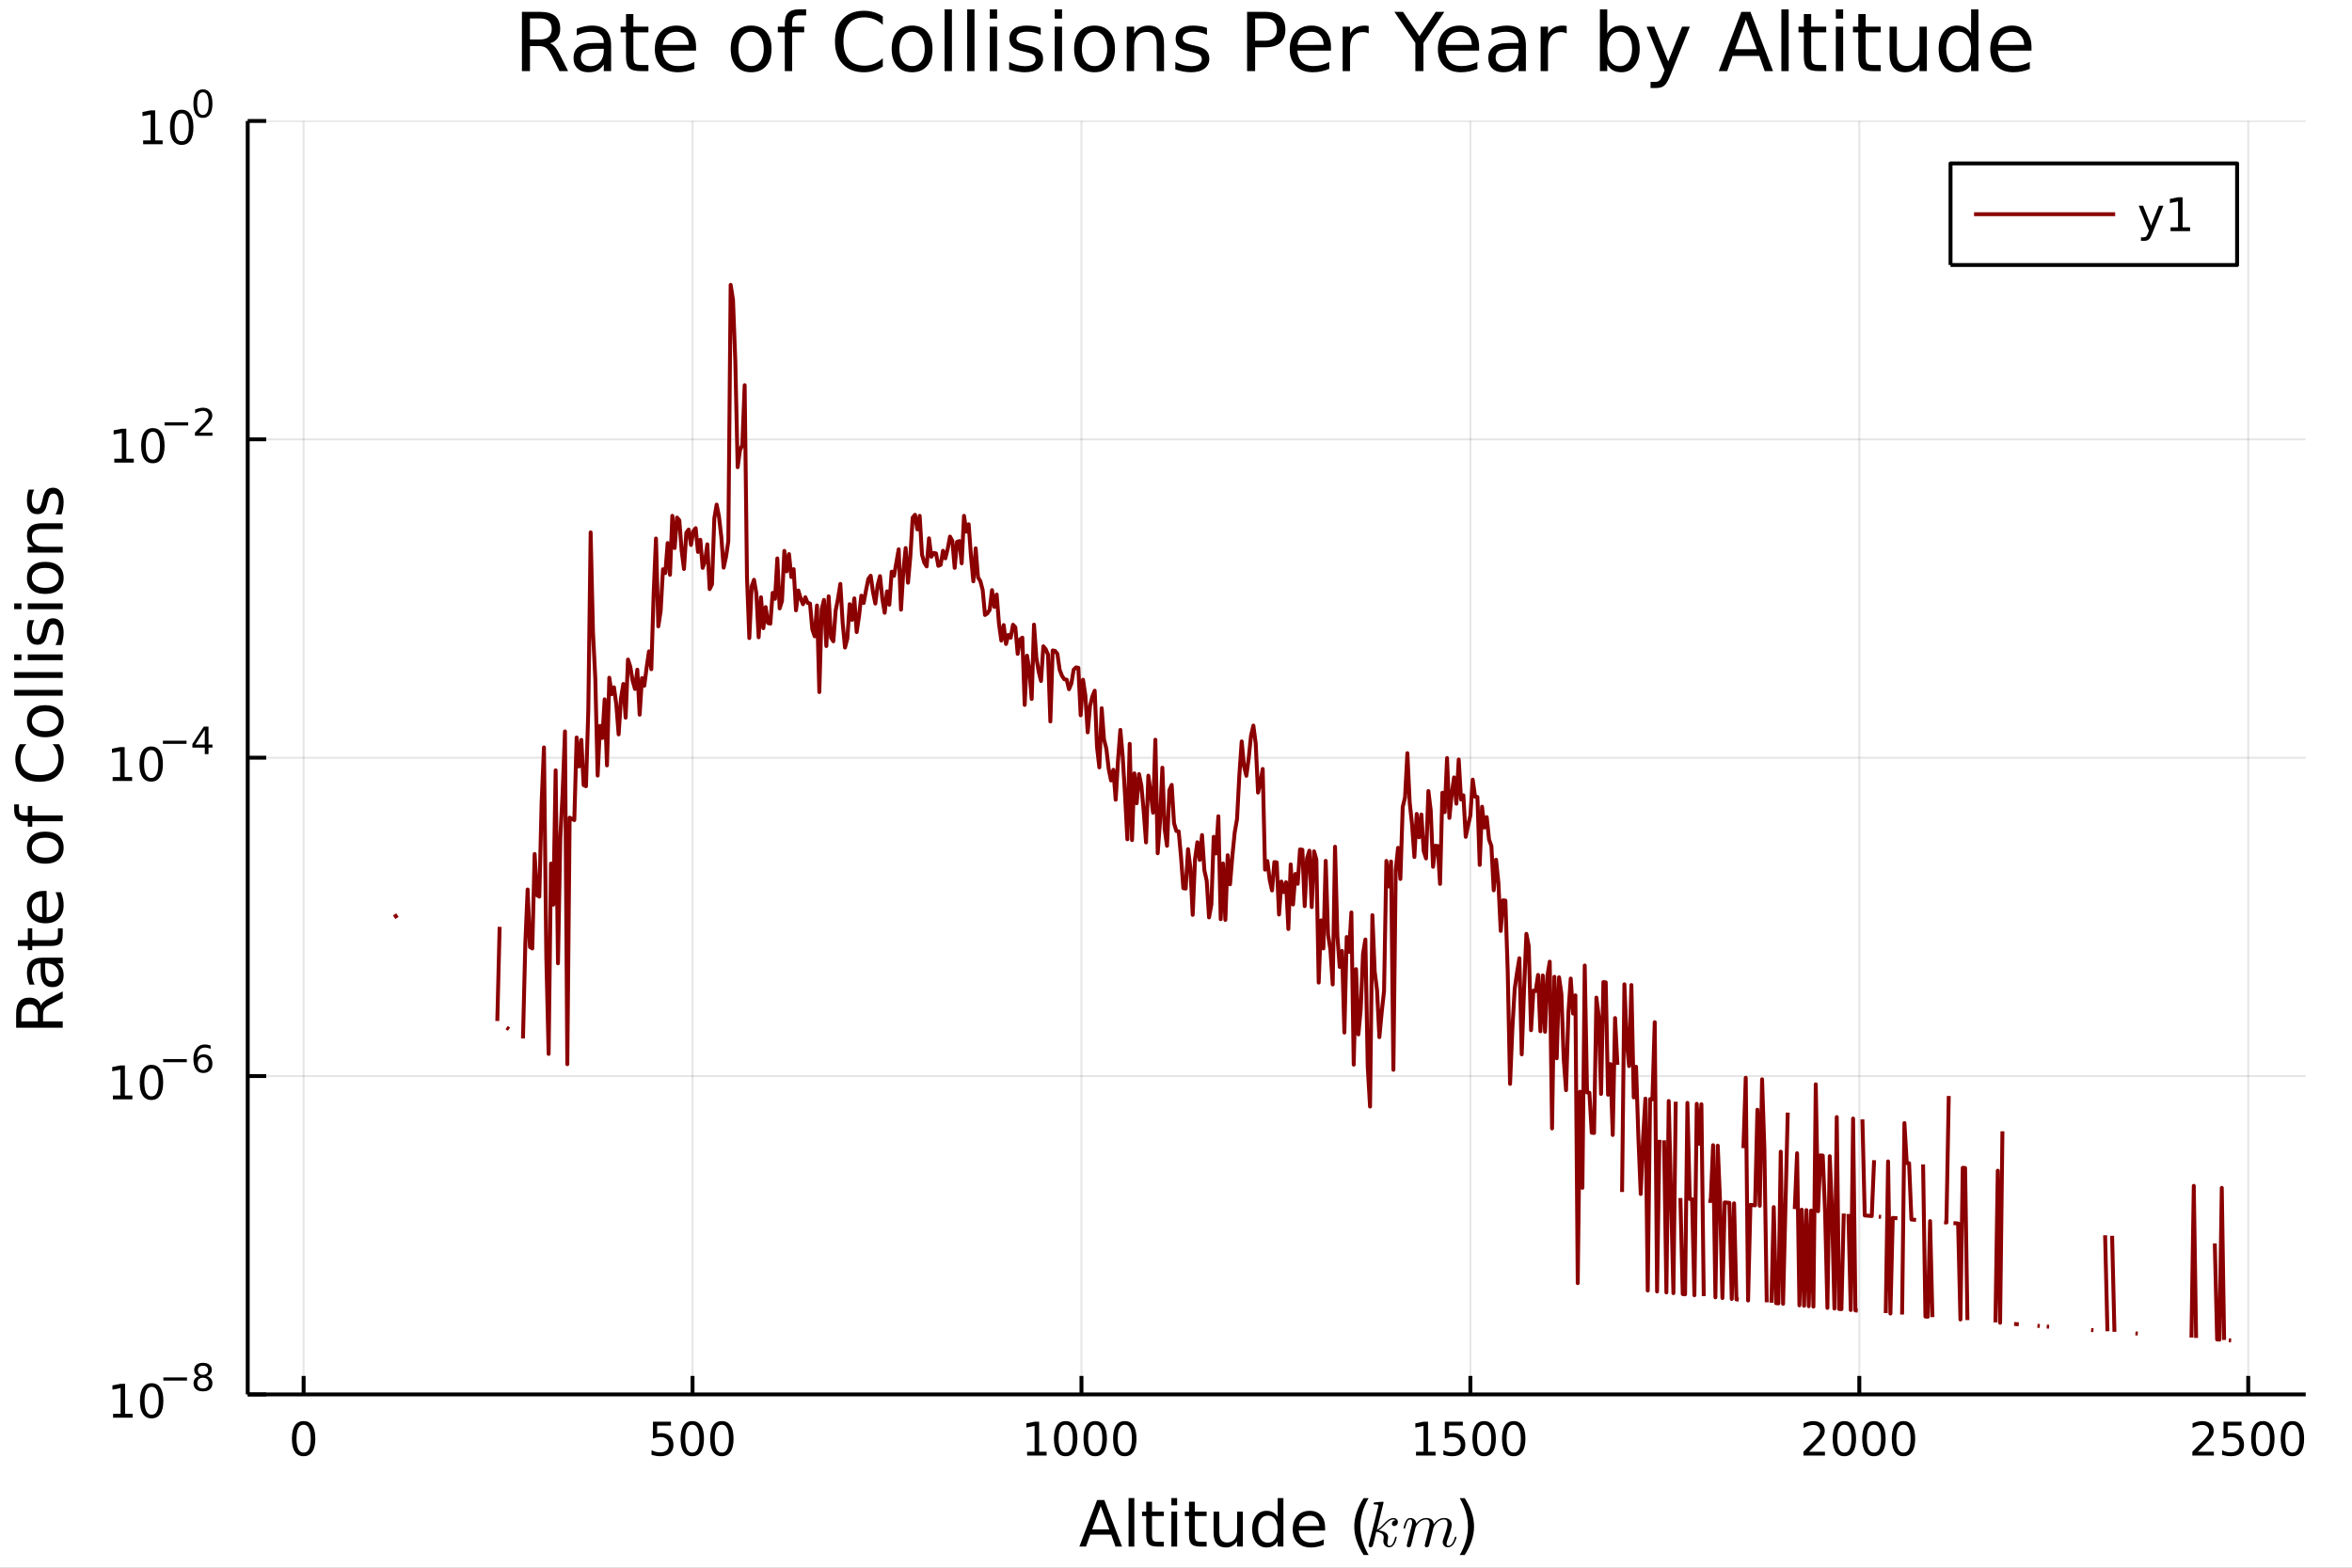 <?xml version="1.0" encoding="utf-8"?>
<svg xmlns="http://www.w3.org/2000/svg" xmlns:xlink="http://www.w3.org/1999/xlink" width="600" height="400" viewBox="0 0 2400 1600">
<rect x="0" y="0" width="2400" height="1600" fill="#808080" stroke="none"/>
<defs>
  <clipPath id="clip380">
    <rect x="0" y="0" width="2400" height="1600"/>
  </clipPath>
</defs>
<path clip-path="url(#clip380)" d="
M0 1600 L2400 1600 L2400 0 L0 0  Z
  " fill="#ffffff" fill-rule="evenodd" fill-opacity="1"/>
<defs>
  <clipPath id="clip381">
    <rect x="480" y="0" width="1681" height="1600"/>
  </clipPath>
</defs>
<defs>
  <clipPath id="clip382">
    <rect x="252" y="123" width="2101" height="1301"/>
  </clipPath>
</defs>
<path clip-path="url(#clip380)" d="
M252.764 1423.18 L2352.76 1423.18 L2352.76 123.472 L252.764 123.472  Z
  " fill="#ffffff" fill-rule="evenodd" fill-opacity="1"/>
<polyline clip-path="url(#clip382)" style="stroke:#000000; stroke-linecap:butt; stroke-linejoin:round; stroke-width:2; stroke-opacity:0.1; fill:none" points="
  309.817,1423.18 309.817,123.472 
  "/>
<polyline clip-path="url(#clip382)" style="stroke:#000000; stroke-linecap:butt; stroke-linejoin:round; stroke-width:2; stroke-opacity:0.1; fill:none" points="
  706.676,1423.18 706.676,123.472 
  "/>
<polyline clip-path="url(#clip382)" style="stroke:#000000; stroke-linecap:butt; stroke-linejoin:round; stroke-width:2; stroke-opacity:0.1; fill:none" points="
  1103.54,1423.18 1103.54,123.472 
  "/>
<polyline clip-path="url(#clip382)" style="stroke:#000000; stroke-linecap:butt; stroke-linejoin:round; stroke-width:2; stroke-opacity:0.1; fill:none" points="
  1500.4,1423.18 1500.4,123.472 
  "/>
<polyline clip-path="url(#clip382)" style="stroke:#000000; stroke-linecap:butt; stroke-linejoin:round; stroke-width:2; stroke-opacity:0.1; fill:none" points="
  1897.26,1423.18 1897.26,123.472 
  "/>
<polyline clip-path="url(#clip382)" style="stroke:#000000; stroke-linecap:butt; stroke-linejoin:round; stroke-width:2; stroke-opacity:0.1; fill:none" points="
  2294.12,1423.18 2294.12,123.472 
  "/>
<polyline clip-path="url(#clip380)" style="stroke:#000000; stroke-linecap:butt; stroke-linejoin:round; stroke-width:4; stroke-opacity:1; fill:none" points="
  252.764,1423.18 2352.76,1423.18 
  "/>
<polyline clip-path="url(#clip380)" style="stroke:#000000; stroke-linecap:butt; stroke-linejoin:round; stroke-width:4; stroke-opacity:1; fill:none" points="
  309.817,1423.18 309.817,1404.28 
  "/>
<polyline clip-path="url(#clip380)" style="stroke:#000000; stroke-linecap:butt; stroke-linejoin:round; stroke-width:4; stroke-opacity:1; fill:none" points="
  706.676,1423.18 706.676,1404.28 
  "/>
<polyline clip-path="url(#clip380)" style="stroke:#000000; stroke-linecap:butt; stroke-linejoin:round; stroke-width:4; stroke-opacity:1; fill:none" points="
  1103.54,1423.18 1103.54,1404.28 
  "/>
<polyline clip-path="url(#clip380)" style="stroke:#000000; stroke-linecap:butt; stroke-linejoin:round; stroke-width:4; stroke-opacity:1; fill:none" points="
  1500.4,1423.18 1500.4,1404.28 
  "/>
<polyline clip-path="url(#clip380)" style="stroke:#000000; stroke-linecap:butt; stroke-linejoin:round; stroke-width:4; stroke-opacity:1; fill:none" points="
  1897.26,1423.18 1897.26,1404.28 
  "/>
<polyline clip-path="url(#clip380)" style="stroke:#000000; stroke-linecap:butt; stroke-linejoin:round; stroke-width:4; stroke-opacity:1; fill:none" points="
  2294.12,1423.18 2294.12,1404.28 
  "/>
<path clip-path="url(#clip380)" d="M309.817 1454.1 Q306.205 1454.1 304.377 1457.66 Q302.571 1461.2 302.571 1468.33 Q302.571 1475.44 304.377 1479.01 Q306.205 1482.55 309.817 1482.55 Q313.451 1482.55 315.256 1479.01 Q317.085 1475.44 317.085 1468.33 Q317.085 1461.2 315.256 1457.66 Q313.451 1454.1 309.817 1454.1 M309.817 1450.39 Q315.627 1450.39 318.682 1455 Q321.761 1459.58 321.761 1468.33 Q321.761 1477.06 318.682 1481.67 Q315.627 1486.25 309.817 1486.25 Q304.006 1486.25 300.928 1481.67 Q297.872 1477.06 297.872 1468.33 Q297.872 1459.58 300.928 1455 Q304.006 1450.39 309.817 1450.39 Z" fill="#000000" fill-rule="evenodd" fill-opacity="1" /><path clip-path="url(#clip380)" d="M666.295 1451.02 L684.651 1451.02 L684.651 1454.96 L670.577 1454.96 L670.577 1463.43 Q671.596 1463.08 672.614 1462.92 Q673.633 1462.73 674.651 1462.73 Q680.438 1462.73 683.818 1465.9 Q687.197 1469.08 687.197 1474.49 Q687.197 1480.07 683.725 1483.17 Q680.253 1486.25 673.934 1486.25 Q671.758 1486.25 669.489 1485.88 Q667.244 1485.51 664.836 1484.77 L664.836 1480.07 Q666.92 1481.2 669.142 1481.76 Q671.364 1482.32 673.841 1482.32 Q677.846 1482.32 680.183 1480.21 Q682.521 1478.1 682.521 1474.49 Q682.521 1470.88 680.183 1468.77 Q677.846 1466.67 673.841 1466.67 Q671.966 1466.67 670.091 1467.08 Q668.239 1467.5 666.295 1468.38 L666.295 1451.02 Z" fill="#000000" fill-rule="evenodd" fill-opacity="1" /><path clip-path="url(#clip380)" d="M706.41 1454.1 Q702.799 1454.1 700.97 1457.66 Q699.165 1461.2 699.165 1468.33 Q699.165 1475.44 700.97 1479.01 Q702.799 1482.55 706.41 1482.55 Q710.044 1482.55 711.85 1479.01 Q713.679 1475.44 713.679 1468.33 Q713.679 1461.2 711.85 1457.66 Q710.044 1454.1 706.41 1454.1 M706.41 1450.39 Q712.22 1450.39 715.276 1455 Q718.355 1459.58 718.355 1468.33 Q718.355 1477.06 715.276 1481.67 Q712.22 1486.25 706.41 1486.25 Q700.6 1486.25 697.521 1481.67 Q694.466 1477.06 694.466 1468.33 Q694.466 1459.58 697.521 1455 Q700.6 1450.39 706.41 1450.39 Z" fill="#000000" fill-rule="evenodd" fill-opacity="1" /><path clip-path="url(#clip380)" d="M736.572 1454.1 Q732.961 1454.1 731.132 1457.66 Q729.327 1461.2 729.327 1468.33 Q729.327 1475.44 731.132 1479.01 Q732.961 1482.55 736.572 1482.55 Q740.206 1482.55 742.012 1479.01 Q743.841 1475.44 743.841 1468.33 Q743.841 1461.2 742.012 1457.66 Q740.206 1454.1 736.572 1454.1 M736.572 1450.39 Q742.382 1450.39 745.438 1455 Q748.516 1459.58 748.516 1468.33 Q748.516 1477.06 745.438 1481.67 Q742.382 1486.25 736.572 1486.25 Q730.762 1486.25 727.683 1481.67 Q724.628 1477.06 724.628 1468.33 Q724.628 1459.58 727.683 1455 Q730.762 1450.39 736.572 1450.39 Z" fill="#000000" fill-rule="evenodd" fill-opacity="1" /><path clip-path="url(#clip380)" d="M1048.06 1481.64 L1055.7 1481.64 L1055.7 1455.28 L1047.39 1456.95 L1047.39 1452.69 L1055.65 1451.02 L1060.33 1451.02 L1060.33 1481.64 L1067.97 1481.64 L1067.97 1485.58 L1048.06 1485.58 L1048.06 1481.64 Z" fill="#000000" fill-rule="evenodd" fill-opacity="1" /><path clip-path="url(#clip380)" d="M1087.41 1454.1 Q1083.8 1454.1 1081.97 1457.66 Q1080.17 1461.2 1080.17 1468.33 Q1080.17 1475.44 1081.97 1479.01 Q1083.8 1482.55 1087.41 1482.55 Q1091.05 1482.55 1092.85 1479.01 Q1094.68 1475.44 1094.68 1468.33 Q1094.68 1461.2 1092.85 1457.66 Q1091.05 1454.1 1087.41 1454.1 M1087.41 1450.39 Q1093.22 1450.39 1096.28 1455 Q1099.36 1459.58 1099.36 1468.33 Q1099.36 1477.06 1096.28 1481.67 Q1093.22 1486.25 1087.41 1486.25 Q1081.6 1486.25 1078.52 1481.67 Q1075.47 1477.06 1075.47 1468.33 Q1075.47 1459.58 1078.52 1455 Q1081.6 1450.39 1087.41 1450.39 Z" fill="#000000" fill-rule="evenodd" fill-opacity="1" /><path clip-path="url(#clip380)" d="M1117.58 1454.1 Q1113.96 1454.1 1112.14 1457.66 Q1110.33 1461.2 1110.33 1468.33 Q1110.33 1475.44 1112.14 1479.01 Q1113.96 1482.55 1117.58 1482.55 Q1121.21 1482.55 1123.02 1479.01 Q1124.84 1475.44 1124.84 1468.33 Q1124.84 1461.2 1123.02 1457.66 Q1121.21 1454.1 1117.58 1454.1 M1117.58 1450.39 Q1123.39 1450.39 1126.44 1455 Q1129.52 1459.58 1129.52 1468.33 Q1129.52 1477.06 1126.44 1481.67 Q1123.39 1486.25 1117.58 1486.25 Q1111.77 1486.25 1108.69 1481.67 Q1105.63 1477.06 1105.63 1468.33 Q1105.63 1459.58 1108.69 1455 Q1111.77 1450.39 1117.58 1450.39 Z" fill="#000000" fill-rule="evenodd" fill-opacity="1" /><path clip-path="url(#clip380)" d="M1147.74 1454.1 Q1144.13 1454.1 1142.3 1457.66 Q1140.49 1461.2 1140.49 1468.33 Q1140.49 1475.44 1142.3 1479.01 Q1144.13 1482.55 1147.74 1482.55 Q1151.37 1482.55 1153.18 1479.01 Q1155.01 1475.44 1155.01 1468.33 Q1155.01 1461.2 1153.18 1457.66 Q1151.37 1454.1 1147.74 1454.1 M1147.74 1450.39 Q1153.55 1450.39 1156.6 1455 Q1159.68 1459.58 1159.68 1468.33 Q1159.68 1477.06 1156.6 1481.67 Q1153.55 1486.25 1147.74 1486.25 Q1141.93 1486.25 1138.85 1481.67 Q1135.79 1477.06 1135.79 1468.33 Q1135.79 1459.58 1138.85 1455 Q1141.93 1450.39 1147.74 1450.39 Z" fill="#000000" fill-rule="evenodd" fill-opacity="1" /><path clip-path="url(#clip380)" d="M1444.92 1481.64 L1452.56 1481.64 L1452.56 1455.28 L1444.25 1456.95 L1444.25 1452.69 L1452.51 1451.02 L1457.19 1451.02 L1457.19 1481.64 L1464.83 1481.64 L1464.83 1485.58 L1444.92 1485.58 L1444.92 1481.64 Z" fill="#000000" fill-rule="evenodd" fill-opacity="1" /><path clip-path="url(#clip380)" d="M1474.32 1451.02 L1492.68 1451.02 L1492.68 1454.96 L1478.6 1454.96 L1478.6 1463.43 Q1479.62 1463.08 1480.64 1462.92 Q1481.66 1462.73 1482.68 1462.73 Q1488.46 1462.73 1491.84 1465.9 Q1495.22 1469.08 1495.22 1474.49 Q1495.22 1480.07 1491.75 1483.17 Q1488.28 1486.25 1481.96 1486.25 Q1479.78 1486.25 1477.51 1485.88 Q1475.27 1485.51 1472.86 1484.77 L1472.86 1480.07 Q1474.94 1481.2 1477.17 1481.76 Q1479.39 1482.32 1481.87 1482.32 Q1485.87 1482.32 1488.21 1480.21 Q1490.55 1478.1 1490.55 1474.49 Q1490.55 1470.88 1488.21 1468.77 Q1485.87 1466.67 1481.87 1466.67 Q1479.99 1466.67 1478.12 1467.08 Q1476.26 1467.5 1474.32 1468.38 L1474.32 1451.02 Z" fill="#000000" fill-rule="evenodd" fill-opacity="1" /><path clip-path="url(#clip380)" d="M1514.44 1454.1 Q1510.82 1454.1 1509 1457.66 Q1507.19 1461.2 1507.19 1468.33 Q1507.19 1475.44 1509 1479.01 Q1510.82 1482.55 1514.44 1482.55 Q1518.07 1482.55 1519.88 1479.01 Q1521.7 1475.44 1521.7 1468.33 Q1521.7 1461.2 1519.88 1457.66 Q1518.07 1454.1 1514.44 1454.1 M1514.44 1450.39 Q1520.25 1450.39 1523.3 1455 Q1526.38 1459.58 1526.38 1468.33 Q1526.38 1477.06 1523.3 1481.67 Q1520.25 1486.25 1514.44 1486.25 Q1508.63 1486.25 1505.55 1481.67 Q1502.49 1477.06 1502.49 1468.33 Q1502.49 1459.58 1505.55 1455 Q1508.63 1450.39 1514.44 1450.39 Z" fill="#000000" fill-rule="evenodd" fill-opacity="1" /><path clip-path="url(#clip380)" d="M1544.6 1454.1 Q1540.99 1454.1 1539.16 1457.66 Q1537.35 1461.2 1537.35 1468.33 Q1537.35 1475.44 1539.16 1479.01 Q1540.99 1482.55 1544.6 1482.55 Q1548.23 1482.55 1550.04 1479.01 Q1551.87 1475.44 1551.87 1468.33 Q1551.87 1461.2 1550.04 1457.66 Q1548.23 1454.1 1544.6 1454.1 M1544.6 1450.39 Q1550.41 1450.39 1553.46 1455 Q1556.54 1459.58 1556.54 1468.33 Q1556.54 1477.06 1553.46 1481.67 Q1550.41 1486.25 1544.6 1486.25 Q1538.79 1486.25 1535.71 1481.67 Q1532.65 1477.06 1532.65 1468.33 Q1532.65 1459.58 1535.71 1455 Q1538.79 1450.39 1544.6 1450.39 Z" fill="#000000" fill-rule="evenodd" fill-opacity="1" /><path clip-path="url(#clip380)" d="M1845.87 1481.64 L1862.19 1481.64 L1862.19 1485.58 L1840.24 1485.58 L1840.24 1481.64 Q1842.9 1478.89 1847.49 1474.26 Q1852.09 1469.61 1853.27 1468.27 Q1855.52 1465.74 1856.4 1464.01 Q1857.3 1462.25 1857.3 1460.56 Q1857.3 1457.8 1855.36 1456.07 Q1853.44 1454.33 1850.33 1454.33 Q1848.14 1454.33 1845.68 1455.09 Q1843.25 1455.86 1840.47 1457.41 L1840.47 1452.69 Q1843.3 1451.55 1845.75 1450.97 Q1848.21 1450.39 1850.24 1450.39 Q1855.61 1450.39 1858.81 1453.08 Q1862 1455.77 1862 1460.26 Q1862 1462.39 1861.19 1464.31 Q1860.4 1466.2 1858.3 1468.8 Q1857.72 1469.47 1854.62 1472.69 Q1851.52 1475.88 1845.87 1481.64 Z" fill="#000000" fill-rule="evenodd" fill-opacity="1" /><path clip-path="url(#clip380)" d="M1882 1454.1 Q1878.39 1454.1 1876.56 1457.66 Q1874.76 1461.2 1874.76 1468.33 Q1874.76 1475.44 1876.56 1479.01 Q1878.39 1482.55 1882 1482.55 Q1885.64 1482.55 1887.44 1479.01 Q1889.27 1475.44 1889.27 1468.33 Q1889.27 1461.2 1887.44 1457.66 Q1885.64 1454.1 1882 1454.1 M1882 1450.39 Q1887.81 1450.39 1890.87 1455 Q1893.95 1459.58 1893.95 1468.33 Q1893.95 1477.06 1890.87 1481.67 Q1887.81 1486.25 1882 1486.25 Q1876.19 1486.25 1873.11 1481.67 Q1870.06 1477.06 1870.06 1468.33 Q1870.06 1459.58 1873.11 1455 Q1876.19 1450.39 1882 1450.39 Z" fill="#000000" fill-rule="evenodd" fill-opacity="1" /><path clip-path="url(#clip380)" d="M1912.16 1454.1 Q1908.55 1454.1 1906.72 1457.66 Q1904.92 1461.2 1904.92 1468.33 Q1904.92 1475.44 1906.72 1479.01 Q1908.55 1482.55 1912.16 1482.55 Q1915.8 1482.55 1917.6 1479.01 Q1919.43 1475.44 1919.43 1468.33 Q1919.43 1461.2 1917.6 1457.66 Q1915.8 1454.1 1912.16 1454.1 M1912.16 1450.39 Q1917.97 1450.39 1921.03 1455 Q1924.11 1459.58 1924.11 1468.33 Q1924.11 1477.06 1921.03 1481.67 Q1917.97 1486.25 1912.16 1486.25 Q1906.35 1486.25 1903.27 1481.67 Q1900.22 1477.06 1900.22 1468.33 Q1900.22 1459.58 1903.27 1455 Q1906.35 1450.39 1912.16 1450.39 Z" fill="#000000" fill-rule="evenodd" fill-opacity="1" /><path clip-path="url(#clip380)" d="M1942.33 1454.1 Q1938.71 1454.1 1936.89 1457.66 Q1935.08 1461.2 1935.08 1468.33 Q1935.08 1475.44 1936.89 1479.01 Q1938.71 1482.55 1942.33 1482.55 Q1945.96 1482.55 1947.77 1479.01 Q1949.59 1475.44 1949.59 1468.33 Q1949.59 1461.2 1947.77 1457.66 Q1945.96 1454.1 1942.33 1454.1 M1942.33 1450.39 Q1948.14 1450.39 1951.19 1455 Q1954.27 1459.58 1954.27 1468.33 Q1954.27 1477.06 1951.19 1481.67 Q1948.14 1486.25 1942.33 1486.25 Q1936.52 1486.25 1933.44 1481.67 Q1930.38 1477.06 1930.38 1468.33 Q1930.38 1459.58 1933.44 1455 Q1936.52 1450.39 1942.33 1450.39 Z" fill="#000000" fill-rule="evenodd" fill-opacity="1" /><path clip-path="url(#clip380)" d="M2242.73 1481.64 L2259.05 1481.64 L2259.05 1485.58 L2237.1 1485.58 L2237.1 1481.64 Q2239.76 1478.89 2244.35 1474.26 Q2248.95 1469.61 2250.13 1468.27 Q2252.38 1465.74 2253.26 1464.01 Q2254.16 1462.25 2254.16 1460.56 Q2254.16 1457.8 2252.22 1456.07 Q2250.3 1454.33 2247.19 1454.33 Q2245 1454.33 2242.54 1455.09 Q2240.11 1455.86 2237.33 1457.41 L2237.33 1452.69 Q2240.16 1451.55 2242.61 1450.97 Q2245.07 1450.39 2247.1 1450.39 Q2252.47 1450.39 2255.67 1453.08 Q2258.86 1455.77 2258.86 1460.26 Q2258.86 1462.39 2258.05 1464.31 Q2257.26 1466.2 2255.16 1468.8 Q2254.58 1469.47 2251.48 1472.69 Q2248.38 1475.88 2242.73 1481.64 Z" fill="#000000" fill-rule="evenodd" fill-opacity="1" /><path clip-path="url(#clip380)" d="M2268.91 1451.02 L2287.26 1451.02 L2287.26 1454.96 L2273.19 1454.96 L2273.19 1463.43 Q2274.21 1463.08 2275.23 1462.92 Q2276.25 1462.73 2277.26 1462.73 Q2283.05 1462.73 2286.43 1465.9 Q2289.81 1469.08 2289.81 1474.49 Q2289.81 1480.07 2286.34 1483.17 Q2282.87 1486.25 2276.55 1486.25 Q2274.37 1486.25 2272.1 1485.88 Q2269.86 1485.51 2267.45 1484.77 L2267.45 1480.07 Q2269.53 1481.2 2271.75 1481.76 Q2273.98 1482.32 2276.45 1482.32 Q2280.46 1482.32 2282.8 1480.21 Q2285.13 1478.1 2285.13 1474.49 Q2285.13 1470.88 2282.8 1468.77 Q2280.46 1466.67 2276.45 1466.67 Q2274.58 1466.67 2272.7 1467.08 Q2270.85 1467.5 2268.91 1468.38 L2268.91 1451.02 Z" fill="#000000" fill-rule="evenodd" fill-opacity="1" /><path clip-path="url(#clip380)" d="M2309.02 1454.1 Q2305.41 1454.1 2303.58 1457.66 Q2301.78 1461.2 2301.78 1468.33 Q2301.78 1475.44 2303.58 1479.01 Q2305.41 1482.55 2309.02 1482.55 Q2312.66 1482.55 2314.46 1479.01 Q2316.29 1475.44 2316.29 1468.33 Q2316.29 1461.2 2314.46 1457.66 Q2312.66 1454.1 2309.02 1454.1 M2309.02 1450.39 Q2314.83 1450.39 2317.89 1455 Q2320.97 1459.58 2320.97 1468.33 Q2320.97 1477.06 2317.89 1481.67 Q2314.83 1486.25 2309.02 1486.25 Q2303.21 1486.25 2300.13 1481.67 Q2297.08 1477.06 2297.08 1468.33 Q2297.08 1459.58 2300.13 1455 Q2303.21 1450.39 2309.02 1450.39 Z" fill="#000000" fill-rule="evenodd" fill-opacity="1" /><path clip-path="url(#clip380)" d="M2339.19 1454.1 Q2335.57 1454.1 2333.75 1457.66 Q2331.94 1461.2 2331.94 1468.33 Q2331.94 1475.44 2333.75 1479.01 Q2335.57 1482.55 2339.19 1482.55 Q2342.82 1482.55 2344.62 1479.01 Q2346.45 1475.44 2346.45 1468.33 Q2346.45 1461.2 2344.62 1457.66 Q2342.82 1454.1 2339.19 1454.1 M2339.19 1450.39 Q2345 1450.39 2348.05 1455 Q2351.13 1459.58 2351.13 1468.33 Q2351.13 1477.06 2348.05 1481.67 Q2345 1486.25 2339.19 1486.25 Q2333.37 1486.25 2330.3 1481.67 Q2327.24 1477.06 2327.24 1468.33 Q2327.24 1459.58 2330.3 1455 Q2333.37 1450.39 2339.19 1450.39 Z" fill="#000000" fill-rule="evenodd" fill-opacity="1" /><path clip-path="url(#clip380)" d="M1123.17 1537.27 L1114.45 1560.92 L1131.92 1560.92 L1123.17 1537.27 M1119.54 1530.94 L1126.83 1530.94 L1144.94 1578.46 L1138.25 1578.46 L1133.92 1566.27 L1112.5 1566.27 L1108.18 1578.46 L1101.4 1578.46 L1119.54 1530.94 Z" fill="#000000" fill-rule="evenodd" fill-opacity="1" /><path clip-path="url(#clip380)" d="M1151.62 1528.94 L1157.48 1528.94 L1157.48 1578.46 L1151.62 1578.46 L1151.62 1528.94 Z" fill="#000000" fill-rule="evenodd" fill-opacity="1" /><path clip-path="url(#clip380)" d="M1175.52 1532.69 L1175.52 1542.81 L1187.59 1542.81 L1187.59 1547.36 L1175.52 1547.36 L1175.52 1566.72 Q1175.52 1571.08 1176.7 1572.32 Q1177.91 1573.56 1181.57 1573.56 L1187.59 1573.56 L1187.59 1578.46 L1181.57 1578.46 Q1174.79 1578.46 1172.21 1575.95 Q1169.64 1573.4 1169.64 1566.72 L1169.64 1547.36 L1165.34 1547.36 L1165.34 1542.81 L1169.64 1542.81 L1169.64 1532.69 L1175.52 1532.69 Z" fill="#000000" fill-rule="evenodd" fill-opacity="1" /><path clip-path="url(#clip380)" d="M1195.29 1542.81 L1201.15 1542.81 L1201.15 1578.46 L1195.29 1578.46 L1195.29 1542.81 M1195.29 1528.94 L1201.15 1528.94 L1201.15 1536.35 L1195.29 1536.35 L1195.29 1528.94 Z" fill="#000000" fill-rule="evenodd" fill-opacity="1" /><path clip-path="url(#clip380)" d="M1219.19 1532.69 L1219.19 1542.81 L1231.26 1542.81 L1231.26 1547.36 L1219.19 1547.36 L1219.19 1566.72 Q1219.19 1571.08 1220.37 1572.32 Q1221.58 1573.56 1225.24 1573.56 L1231.26 1573.56 L1231.26 1578.46 L1225.24 1578.46 Q1218.46 1578.46 1215.88 1575.95 Q1213.3 1573.4 1213.3 1566.72 L1213.3 1547.36 L1209.01 1547.36 L1209.01 1542.81 L1213.3 1542.81 L1213.3 1532.69 L1219.19 1532.69 Z" fill="#000000" fill-rule="evenodd" fill-opacity="1" /><path clip-path="url(#clip380)" d="M1238.35 1564.39 L1238.35 1542.81 L1244.21 1542.81 L1244.21 1564.17 Q1244.21 1569.23 1246.18 1571.78 Q1248.16 1574.29 1252.1 1574.29 Q1256.85 1574.29 1259.58 1571.27 Q1262.35 1568.24 1262.35 1563.02 L1262.35 1542.81 L1268.21 1542.81 L1268.21 1578.46 L1262.35 1578.46 L1262.35 1572.99 Q1260.22 1576.23 1257.39 1577.82 Q1254.59 1579.38 1250.86 1579.38 Q1244.72 1579.38 1241.54 1575.56 Q1238.35 1571.74 1238.35 1564.39 M1253.09 1541.95 L1253.09 1541.95 Z" fill="#000000" fill-rule="evenodd" fill-opacity="1" /><path clip-path="url(#clip380)" d="M1303.73 1548.22 L1303.73 1528.94 L1309.59 1528.94 L1309.59 1578.46 L1303.73 1578.46 L1303.73 1573.11 Q1301.88 1576.3 1299.05 1577.86 Q1296.25 1579.38 1292.3 1579.38 Q1285.84 1579.38 1281.77 1574.23 Q1277.73 1569.07 1277.73 1560.67 Q1277.73 1552.27 1281.77 1547.11 Q1285.84 1541.95 1292.3 1541.95 Q1296.25 1541.95 1299.05 1543.51 Q1301.88 1545.04 1303.73 1548.22 M1283.77 1560.67 Q1283.77 1567.13 1286.41 1570.82 Q1289.09 1574.48 1293.74 1574.48 Q1298.38 1574.48 1301.06 1570.82 Q1303.73 1567.13 1303.73 1560.67 Q1303.73 1554.21 1301.06 1550.55 Q1298.38 1546.85 1293.74 1546.85 Q1289.09 1546.85 1286.41 1550.55 Q1283.77 1554.21 1283.77 1560.67 Z" fill="#000000" fill-rule="evenodd" fill-opacity="1" /><path clip-path="url(#clip380)" d="M1352.14 1559.17 L1352.14 1562.04 L1325.21 1562.04 Q1325.6 1568.08 1328.84 1571.27 Q1332.12 1574.42 1337.95 1574.42 Q1341.32 1574.42 1344.47 1573.59 Q1347.65 1572.76 1350.77 1571.11 L1350.77 1576.65 Q1347.62 1577.98 1344.31 1578.68 Q1341 1579.38 1337.6 1579.38 Q1329.07 1579.38 1324.07 1574.42 Q1319.1 1569.45 1319.1 1560.99 Q1319.1 1552.23 1323.81 1547.11 Q1328.56 1541.95 1336.58 1541.95 Q1343.77 1541.95 1347.94 1546.6 Q1352.14 1551.22 1352.14 1559.17 M1346.28 1557.45 Q1346.22 1552.65 1343.58 1549.78 Q1340.97 1546.92 1336.64 1546.92 Q1331.74 1546.92 1328.78 1549.69 Q1325.85 1552.46 1325.4 1557.49 L1346.28 1557.45 Z" fill="#000000" fill-rule="evenodd" fill-opacity="1" /><path clip-path="url(#clip380)" d="M1396.54 1529 Q1392.28 1536.32 1390.21 1543.48 Q1388.14 1550.64 1388.14 1557.99 Q1388.14 1565.35 1390.21 1572.57 Q1392.31 1579.77 1396.54 1587.05 L1391.45 1587.05 Q1386.67 1579.57 1384.29 1572.35 Q1381.93 1565.12 1381.93 1557.99 Q1381.93 1550.9 1384.29 1543.7 Q1386.64 1536.51 1391.45 1529 L1396.54 1529 Z" fill="#000000" fill-rule="evenodd" fill-opacity="1" /><path clip-path="url(#clip380)" d="M1426.4 1553.47 Q1426.4 1555.3 1425.27 1556.4 Q1424.17 1557.49 1422.79 1557.49 Q1421.57 1557.49 1420.92 1556.79 Q1420.28 1556.08 1420.28 1555.18 Q1420.28 1554.79 1420.44 1554.31 Q1420.6 1553.79 1420.95 1553.18 Q1421.34 1552.57 1422.15 1552.12 Q1422.95 1551.67 1424.05 1551.6 Q1423.82 1551.38 1423.76 1551.34 Q1423.27 1550.96 1422.37 1550.83 Q1422.24 1550.76 1421.79 1550.76 Q1419.57 1550.76 1417.31 1552.41 Q1415.09 1554.02 1412.35 1557.08 Q1408.91 1560.65 1406.69 1561.97 Q1416.44 1563.26 1416.44 1568.9 Q1416.44 1569.83 1416.19 1570.96 Q1415.67 1573.08 1415.67 1574.63 Q1415.67 1577.72 1417.77 1577.72 Q1419.79 1577.72 1421.08 1575.66 Q1422.4 1573.6 1423.5 1569.57 Q1423.66 1568.83 1423.82 1568.61 Q1423.98 1568.38 1424.43 1568.38 Q1425.24 1568.38 1425.24 1569.02 Q1424.5 1572.79 1422.85 1575.69 Q1420.76 1579.2 1417.64 1579.2 Q1415.03 1579.2 1413.29 1577.4 Q1411.58 1575.56 1411.58 1572.66 Q1411.58 1571.96 1411.84 1570.34 Q1412.03 1569.7 1412.03 1568.96 Q1412.03 1567.45 1411.2 1566.32 Q1410.36 1565.16 1409.01 1564.58 Q1407.65 1564 1406.53 1563.74 Q1405.43 1563.45 1404.37 1563.36 Q1401.15 1576.98 1400.7 1577.82 Q1400.41 1578.4 1399.76 1578.78 Q1399.12 1579.2 1398.44 1579.2 Q1397.8 1579.2 1397.15 1578.75 Q1396.54 1578.33 1396.54 1577.33 Q1396.54 1576.82 1396.8 1575.88 L1406.36 1537.88 L1406.56 1536.59 Q1406.56 1536.21 1406.4 1536.01 Q1406.27 1535.79 1405.49 1535.63 Q1404.75 1535.47 1403.27 1535.47 Q1402.66 1535.47 1402.37 1535.43 Q1402.11 1535.4 1401.89 1535.24 Q1401.66 1535.05 1401.66 1534.66 Q1401.66 1534.11 1401.89 1533.82 Q1402.15 1533.5 1402.34 1533.44 Q1402.53 1533.37 1402.92 1533.34 Q1403.47 1533.31 1405.3 1533.15 Q1407.14 1532.95 1408.72 1532.83 Q1410.29 1532.7 1410.97 1532.7 Q1411.36 1532.7 1411.55 1532.89 Q1411.78 1533.05 1411.81 1533.24 L1411.84 1533.4 L1404.98 1561.23 Q1407.81 1560.1 1412.29 1555.11 Q1417.48 1549.31 1421.92 1549.31 Q1424.01 1549.31 1425.2 1550.6 Q1426.4 1551.86 1426.4 1553.47 Z" fill="#000000" fill-rule="evenodd" fill-opacity="1" /><path clip-path="url(#clip380)" d="M1486.2 1569.02 Q1486.2 1569.28 1485.91 1570.28 Q1485.62 1571.28 1484.91 1572.82 Q1484.24 1574.37 1483.27 1575.79 Q1482.34 1577.17 1480.79 1578.2 Q1479.28 1579.2 1477.54 1579.2 Q1475.22 1579.2 1473.67 1577.66 Q1472.13 1576.11 1472.13 1573.79 Q1472.13 1572.53 1473 1570.15 Q1477.09 1559.27 1477.09 1555.37 Q1477.09 1550.76 1473.51 1550.76 Q1471.48 1550.76 1469.65 1551.6 Q1467.81 1552.44 1466.62 1553.6 Q1465.43 1554.76 1464.5 1556.08 Q1463.56 1557.4 1463.14 1558.27 Q1462.76 1559.14 1462.66 1559.52 L1458.7 1575.43 Q1458.38 1576.79 1458.15 1577.43 Q1457.93 1578.07 1457.31 1578.62 Q1456.7 1579.2 1455.74 1579.2 Q1454.93 1579.2 1454.35 1578.72 Q1453.8 1578.24 1453.8 1577.4 Q1453.8 1577.27 1453.96 1576.59 Q1454.13 1575.92 1454.35 1574.98 Q1454.58 1574.05 1454.67 1573.5 Q1455.83 1569.12 1455.99 1568.51 L1457.83 1560.84 Q1458.83 1557.04 1458.83 1555.37 Q1458.83 1550.76 1455.25 1550.76 Q1453.48 1550.76 1451.81 1551.44 Q1450.16 1552.08 1449.04 1552.99 Q1447.91 1553.89 1446.88 1555.14 Q1445.88 1556.37 1445.37 1557.2 Q1444.88 1558.01 1444.5 1558.82 L1443.66 1562.1 Q1443.47 1563 1442.53 1566.51 L1441.08 1572.47 Q1440.05 1576.91 1439.83 1577.33 Q1439.5 1578.24 1438.8 1578.72 Q1438.09 1579.2 1437.38 1579.2 Q1436.57 1579.2 1436.03 1578.72 Q1435.48 1578.24 1435.48 1577.4 Q1435.48 1577.27 1435.58 1576.79 Q1435.67 1576.3 1435.83 1575.63 Q1435.99 1574.95 1436.06 1574.56 L1439.89 1559.33 Q1440.6 1556.56 1440.76 1555.69 Q1440.95 1554.79 1440.95 1553.79 Q1440.95 1550.76 1438.89 1550.76 Q1437.22 1550.76 1436.12 1552.76 Q1435.03 1554.76 1434.09 1558.62 Q1433.8 1559.68 1433.61 1559.91 Q1433.45 1560.14 1432.97 1560.14 Q1432.16 1560.1 1432.16 1559.46 Q1432.16 1559.3 1432.42 1558.27 Q1432.68 1557.24 1433.16 1555.69 Q1433.68 1554.11 1434.22 1553.08 Q1434.54 1552.41 1434.83 1551.96 Q1435.12 1551.5 1435.7 1550.8 Q1436.28 1550.09 1437.15 1549.7 Q1438.02 1549.31 1439.09 1549.31 Q1441.44 1549.31 1443.18 1550.83 Q1444.95 1552.34 1445.17 1555.05 Q1449.46 1549.31 1455.45 1549.31 Q1458.83 1549.31 1460.86 1551.02 Q1462.76 1552.66 1462.98 1555.69 Q1467.43 1549.31 1473.74 1549.31 Q1477.38 1549.31 1479.34 1551.21 Q1481.31 1553.08 1481.31 1556.37 Q1481.31 1558.07 1480.44 1561.33 Q1479.57 1564.55 1478.99 1566.16 Q1478.41 1567.77 1477.28 1570.86 Q1476.09 1573.82 1476.09 1575.56 Q1476.09 1576.69 1476.48 1577.2 Q1476.86 1577.72 1477.7 1577.72 Q1478.99 1577.72 1480.12 1576.98 Q1481.24 1576.21 1482.05 1574.95 Q1482.89 1573.66 1483.43 1572.37 Q1483.98 1571.05 1484.4 1569.57 Q1484.66 1568.77 1484.79 1568.57 Q1484.95 1568.38 1485.4 1568.38 Q1486.2 1568.38 1486.2 1569.02 Z" fill="#000000" fill-rule="evenodd" fill-opacity="1" /><path clip-path="url(#clip380)" d="M1489.51 1529 L1494.61 1529 Q1499.38 1536.51 1501.74 1543.7 Q1504.12 1550.9 1504.12 1557.99 Q1504.12 1565.12 1501.74 1572.35 Q1499.38 1579.57 1494.61 1587.05 L1489.51 1587.05 Q1493.75 1579.77 1495.82 1572.57 Q1497.92 1565.35 1497.92 1557.99 Q1497.92 1550.64 1495.82 1543.48 Q1493.75 1536.32 1489.51 1529 Z" fill="#000000" fill-rule="evenodd" fill-opacity="1" /><polyline clip-path="url(#clip382)" style="stroke:#000000; stroke-linecap:butt; stroke-linejoin:round; stroke-width:2; stroke-opacity:0.1; fill:none" points="
  252.764,1423.18 2352.76,1423.18 
  "/>
<polyline clip-path="url(#clip382)" style="stroke:#000000; stroke-linecap:butt; stroke-linejoin:round; stroke-width:2; stroke-opacity:0.1; fill:none" points="
  252.764,1098.25 2352.76,1098.25 
  "/>
<polyline clip-path="url(#clip382)" style="stroke:#000000; stroke-linecap:butt; stroke-linejoin:round; stroke-width:2; stroke-opacity:0.1; fill:none" points="
  252.764,773.326 2352.76,773.326 
  "/>
<polyline clip-path="url(#clip382)" style="stroke:#000000; stroke-linecap:butt; stroke-linejoin:round; stroke-width:2; stroke-opacity:0.1; fill:none" points="
  252.764,448.399 2352.76,448.399 
  "/>
<polyline clip-path="url(#clip382)" style="stroke:#000000; stroke-linecap:butt; stroke-linejoin:round; stroke-width:2; stroke-opacity:0.1; fill:none" points="
  252.764,123.472 2352.76,123.472 
  "/>
<polyline clip-path="url(#clip380)" style="stroke:#000000; stroke-linecap:butt; stroke-linejoin:round; stroke-width:4; stroke-opacity:1; fill:none" points="
  252.764,1423.18 252.764,123.472 
  "/>
<polyline clip-path="url(#clip380)" style="stroke:#000000; stroke-linecap:butt; stroke-linejoin:round; stroke-width:4; stroke-opacity:1; fill:none" points="
  252.764,1423.18 271.662,1423.18 
  "/>
<polyline clip-path="url(#clip380)" style="stroke:#000000; stroke-linecap:butt; stroke-linejoin:round; stroke-width:4; stroke-opacity:1; fill:none" points="
  252.764,1098.25 271.662,1098.25 
  "/>
<polyline clip-path="url(#clip380)" style="stroke:#000000; stroke-linecap:butt; stroke-linejoin:round; stroke-width:4; stroke-opacity:1; fill:none" points="
  252.764,773.326 271.662,773.326 
  "/>
<polyline clip-path="url(#clip380)" style="stroke:#000000; stroke-linecap:butt; stroke-linejoin:round; stroke-width:4; stroke-opacity:1; fill:none" points="
  252.764,448.399 271.662,448.399 
  "/>
<polyline clip-path="url(#clip380)" style="stroke:#000000; stroke-linecap:butt; stroke-linejoin:round; stroke-width:4; stroke-opacity:1; fill:none" points="
  252.764,123.472 271.662,123.472 
  "/>
<path clip-path="url(#clip380)" d="M115.402 1442.97 L123.04 1442.97 L123.04 1416.61 L114.73 1418.27 L114.73 1414.01 L122.994 1412.35 L127.67 1412.35 L127.67 1442.97 L135.309 1442.97 L135.309 1446.91 L115.402 1446.91 L115.402 1442.97 Z" fill="#000000" fill-rule="evenodd" fill-opacity="1" /><path clip-path="url(#clip380)" d="M154.753 1415.43 Q151.142 1415.43 149.313 1418.99 Q147.508 1422.53 147.508 1429.66 Q147.508 1436.77 149.313 1440.33 Q151.142 1443.88 154.753 1443.88 Q158.388 1443.88 160.193 1440.33 Q162.022 1436.77 162.022 1429.66 Q162.022 1422.53 160.193 1418.99 Q158.388 1415.43 154.753 1415.43 M154.753 1411.72 Q160.563 1411.72 163.619 1416.33 Q166.698 1420.91 166.698 1429.66 Q166.698 1438.39 163.619 1443 Q160.563 1447.58 154.753 1447.58 Q148.943 1447.58 145.864 1443 Q142.809 1438.39 142.809 1429.66 Q142.809 1420.91 145.864 1416.33 Q148.943 1411.72 154.753 1411.72 Z" fill="#000000" fill-rule="evenodd" fill-opacity="1" /><path clip-path="url(#clip380)" d="M166.698 1405.82 L190.809 1405.82 L190.809 1409.02 L166.698 1409.02 L166.698 1405.82 Z" fill="#000000" fill-rule="evenodd" fill-opacity="1" /><path clip-path="url(#clip380)" d="M207.134 1406.16 Q204.426 1406.16 202.865 1407.61 Q201.323 1409.06 201.323 1411.6 Q201.323 1414.14 202.865 1415.59 Q204.426 1417.03 207.134 1417.03 Q209.843 1417.03 211.404 1415.59 Q212.965 1414.12 212.965 1411.6 Q212.965 1409.06 211.404 1407.61 Q209.861 1406.16 207.134 1406.16 M203.335 1404.54 Q200.89 1403.94 199.517 1402.27 Q198.163 1400.6 198.163 1398.19 Q198.163 1394.82 200.552 1392.87 Q202.959 1390.91 207.134 1390.91 Q211.329 1390.91 213.717 1392.87 Q216.106 1394.82 216.106 1398.19 Q216.106 1400.6 214.733 1402.27 Q213.379 1403.94 210.952 1404.54 Q213.698 1405.18 215.222 1407.05 Q216.764 1408.91 216.764 1411.6 Q216.764 1415.68 214.263 1417.86 Q211.78 1420.04 207.134 1420.04 Q202.489 1420.04 199.987 1417.86 Q197.505 1415.68 197.505 1411.6 Q197.505 1408.91 199.047 1407.05 Q200.589 1405.18 203.335 1404.54 M201.943 1398.55 Q201.943 1400.73 203.298 1401.95 Q204.671 1403.17 207.134 1403.17 Q209.579 1403.17 210.952 1401.95 Q212.344 1400.73 212.344 1398.55 Q212.344 1396.36 210.952 1395.14 Q209.579 1393.92 207.134 1393.92 Q204.671 1393.92 203.298 1395.14 Q201.943 1396.36 201.943 1398.55 Z" fill="#000000" fill-rule="evenodd" fill-opacity="1" /><path clip-path="url(#clip380)" d="M115.195 1118.05 L122.834 1118.05 L122.834 1091.68 L114.523 1093.35 L114.523 1089.09 L122.787 1087.42 L127.463 1087.42 L127.463 1118.05 L135.102 1118.05 L135.102 1121.98 L115.195 1121.98 L115.195 1118.05 Z" fill="#000000" fill-rule="evenodd" fill-opacity="1" /><path clip-path="url(#clip380)" d="M154.546 1090.5 Q150.935 1090.5 149.107 1094.06 Q147.301 1097.61 147.301 1104.74 Q147.301 1111.84 149.107 1115.41 Q150.935 1118.95 154.546 1118.95 Q158.181 1118.95 159.986 1115.41 Q161.815 1111.84 161.815 1104.74 Q161.815 1097.61 159.986 1094.06 Q158.181 1090.5 154.546 1090.5 M154.546 1086.8 Q160.357 1086.8 163.412 1091.4 Q166.491 1095.99 166.491 1104.74 Q166.491 1113.46 163.412 1118.07 Q160.357 1122.65 154.546 1122.65 Q148.736 1122.65 145.658 1118.07 Q142.602 1113.46 142.602 1104.74 Q142.602 1095.99 145.658 1091.4 Q148.736 1086.8 154.546 1086.8 Z" fill="#000000" fill-rule="evenodd" fill-opacity="1" /><path clip-path="url(#clip380)" d="M166.491 1080.9 L190.602 1080.9 L190.602 1084.09 L166.491 1084.09 L166.491 1080.9 Z" fill="#000000" fill-rule="evenodd" fill-opacity="1" /><path clip-path="url(#clip380)" d="M207.398 1079.02 Q204.84 1079.02 203.335 1080.77 Q201.849 1082.51 201.849 1085.56 Q201.849 1088.59 203.335 1090.36 Q204.84 1092.11 207.398 1092.11 Q209.956 1092.11 211.441 1090.36 Q212.946 1088.59 212.946 1085.56 Q212.946 1082.51 211.441 1080.77 Q209.956 1079.02 207.398 1079.02 M214.94 1067.11 L214.94 1070.57 Q213.51 1069.89 212.043 1069.54 Q210.595 1069.18 209.166 1069.18 Q205.404 1069.18 203.41 1071.72 Q201.436 1074.26 201.153 1079.39 Q202.263 1077.76 203.937 1076.89 Q205.611 1076.01 207.623 1076.01 Q211.855 1076.01 214.3 1078.58 Q216.764 1081.14 216.764 1085.56 Q216.764 1089.89 214.206 1092.5 Q211.648 1095.12 207.398 1095.12 Q202.526 1095.12 199.95 1091.39 Q197.373 1087.65 197.373 1080.56 Q197.373 1073.9 200.533 1069.95 Q203.693 1065.98 209.015 1065.98 Q210.445 1065.98 211.893 1066.26 Q213.36 1066.55 214.94 1067.11 Z" fill="#000000" fill-rule="evenodd" fill-opacity="1" /><path clip-path="url(#clip380)" d="M114.931 793.118 L122.57 793.118 L122.57 766.753 L114.26 768.419 L114.26 764.16 L122.524 762.494 L127.2 762.494 L127.2 793.118 L134.839 793.118 L134.839 797.054 L114.931 797.054 L114.931 793.118 Z" fill="#000000" fill-rule="evenodd" fill-opacity="1" /><path clip-path="url(#clip380)" d="M154.283 765.572 Q150.672 765.572 148.843 769.137 Q147.038 772.679 147.038 779.808 Q147.038 786.915 148.843 790.48 Q150.672 794.021 154.283 794.021 Q157.917 794.021 159.723 790.48 Q161.552 786.915 161.552 779.808 Q161.552 772.679 159.723 769.137 Q157.917 765.572 154.283 765.572 M154.283 761.869 Q160.093 761.869 163.149 766.475 Q166.227 771.058 166.227 779.808 Q166.227 788.535 163.149 793.142 Q160.093 797.725 154.283 797.725 Q148.473 797.725 145.394 793.142 Q142.339 788.535 142.339 779.808 Q142.339 771.058 145.394 766.475 Q148.473 761.869 154.283 761.869 Z" fill="#000000" fill-rule="evenodd" fill-opacity="1" /><path clip-path="url(#clip380)" d="M166.227 755.97 L190.339 755.97 L190.339 759.167 L166.227 759.167 L166.227 755.97 Z" fill="#000000" fill-rule="evenodd" fill-opacity="1" /><path clip-path="url(#clip380)" d="M208.978 744.873 L199.386 759.863 L208.978 759.863 L208.978 744.873 M207.981 741.563 L212.758 741.563 L212.758 759.863 L216.764 759.863 L216.764 763.023 L212.758 763.023 L212.758 769.643 L208.978 769.643 L208.978 763.023 L196.301 763.023 L196.301 759.355 L207.981 741.563 Z" fill="#000000" fill-rule="evenodd" fill-opacity="1" /><path clip-path="url(#clip380)" d="M116.624 468.191 L124.263 468.191 L124.263 441.826 L115.953 443.493 L115.953 439.233 L124.217 437.567 L128.893 437.567 L128.893 468.191 L136.531 468.191 L136.531 472.127 L116.624 472.127 L116.624 468.191 Z" fill="#000000" fill-rule="evenodd" fill-opacity="1" /><path clip-path="url(#clip380)" d="M155.976 440.645 Q152.365 440.645 150.536 444.21 Q148.73 447.752 148.73 454.881 Q148.73 461.988 150.536 465.553 Q152.365 469.094 155.976 469.094 Q159.61 469.094 161.416 465.553 Q163.244 461.988 163.244 454.881 Q163.244 447.752 161.416 444.21 Q159.61 440.645 155.976 440.645 M155.976 436.942 Q161.786 436.942 164.841 441.548 Q167.92 446.131 167.92 454.881 Q167.92 463.608 164.841 468.215 Q161.786 472.798 155.976 472.798 Q150.166 472.798 147.087 468.215 Q144.031 463.608 144.031 454.881 Q144.031 446.131 147.087 441.548 Q150.166 436.942 155.976 436.942 Z" fill="#000000" fill-rule="evenodd" fill-opacity="1" /><path clip-path="url(#clip380)" d="M167.92 431.043 L192.032 431.043 L192.032 434.24 L167.92 434.24 L167.92 431.043 Z" fill="#000000" fill-rule="evenodd" fill-opacity="1" /><path clip-path="url(#clip380)" d="M203.504 441.519 L216.764 441.519 L216.764 444.716 L198.934 444.716 L198.934 441.519 Q201.097 439.281 204.821 435.519 Q208.564 431.739 209.523 430.648 Q211.347 428.598 212.062 427.187 Q212.796 425.758 212.796 424.385 Q212.796 422.147 211.216 420.736 Q209.655 419.326 207.134 419.326 Q205.348 419.326 203.354 419.946 Q201.379 420.567 199.122 421.827 L199.122 417.99 Q201.417 417.069 203.41 416.599 Q205.404 416.128 207.059 416.128 Q211.423 416.128 214.018 418.31 Q216.613 420.492 216.613 424.141 Q216.613 425.871 215.955 427.432 Q215.316 428.974 213.604 431.081 Q213.134 431.626 210.614 434.24 Q208.094 436.836 203.504 441.519 Z" fill="#000000" fill-rule="evenodd" fill-opacity="1" /><path clip-path="url(#clip380)" d="M146.058 143.265 L153.697 143.265 L153.697 116.899 L145.387 118.566 L145.387 114.306 L153.651 112.64 L158.327 112.64 L158.327 143.265 L165.966 143.265 L165.966 147.2 L146.058 147.2 L146.058 143.265 Z" fill="#000000" fill-rule="evenodd" fill-opacity="1" /><path clip-path="url(#clip380)" d="M185.41 115.718 Q181.799 115.718 179.97 119.283 Q178.165 122.825 178.165 129.954 Q178.165 137.061 179.97 140.626 Q181.799 144.167 185.41 144.167 Q189.044 144.167 190.85 140.626 Q192.678 137.061 192.678 129.954 Q192.678 122.825 190.85 119.283 Q189.044 115.718 185.41 115.718 M185.41 112.015 Q191.22 112.015 194.276 116.621 Q197.354 121.204 197.354 129.954 Q197.354 138.681 194.276 143.288 Q191.22 147.871 185.41 147.871 Q179.6 147.871 176.521 143.288 Q173.466 138.681 173.466 129.954 Q173.466 121.204 176.521 116.621 Q179.6 112.015 185.41 112.015 Z" fill="#000000" fill-rule="evenodd" fill-opacity="1" /><path clip-path="url(#clip380)" d="M207.059 94.211 Q204.125 94.211 202.639 97.107 Q201.172 99.985 201.172 105.778 Q201.172 111.552 202.639 114.448 Q204.125 117.326 207.059 117.326 Q210.012 117.326 211.479 114.448 Q212.965 111.552 212.965 105.778 Q212.965 99.985 211.479 97.107 Q210.012 94.211 207.059 94.211 M207.059 91.201 Q211.78 91.201 214.263 94.944 Q216.764 98.668 216.764 105.778 Q216.764 112.868 214.263 116.611 Q211.78 120.335 207.059 120.335 Q202.338 120.335 199.837 116.611 Q197.354 112.868 197.354 105.778 Q197.354 98.668 199.837 94.944 Q202.338 91.201 207.059 91.201 Z" fill="#000000" fill-rule="evenodd" fill-opacity="1" /><path clip-path="url(#clip380)" d="M41.724 1026.35 Q42.424 1024.28 44.716 1022.34 Q47.008 1020.36 51.018 1018.39 L64.004 1011.86 L64.004 1018.77 L51.814 1024.85 Q47.039 1027.21 45.48 1029.43 Q43.92 1031.63 43.92 1035.45 L43.92 1042.45 L64.004 1042.45 L64.004 1048.88 L16.484 1048.88 L16.484 1034.37 Q16.484 1026.22 19.89 1022.21 Q23.296 1018.2 30.17 1018.2 Q34.658 1018.2 37.618 1020.3 Q40.578 1022.37 41.724 1026.35 M21.768 1042.45 L38.637 1042.45 L38.637 1034.37 Q38.637 1029.72 36.504 1027.37 Q34.34 1024.98 30.17 1024.98 Q26.001 1024.98 23.9 1027.37 Q21.768 1029.72 21.768 1034.37 L21.768 1042.45 Z" fill="#000000" fill-rule="evenodd" fill-opacity="1" /><path clip-path="url(#clip380)" d="M46.085 989.076 Q46.085 996.173 47.708 998.911 Q49.331 1001.65 53.246 1001.65 Q56.365 1001.65 58.211 999.611 Q60.026 997.542 60.026 994.009 Q60.026 989.139 56.588 986.211 Q53.119 983.251 47.39 983.251 L46.085 983.251 L46.085 989.076 M43.666 977.395 L64.004 977.395 L64.004 983.251 L58.593 983.251 Q61.84 985.256 63.399 988.248 Q64.927 991.24 64.927 995.569 Q64.927 1001.04 61.872 1004.29 Q58.784 1007.5 53.628 1007.5 Q47.612 1007.5 44.557 1003.49 Q41.501 999.452 41.501 991.463 L41.501 983.251 L40.928 983.251 Q36.886 983.251 34.69 985.925 Q32.462 988.566 32.462 993.373 Q32.462 996.428 33.194 999.324 Q33.926 1002.22 35.39 1004.89 L29.98 1004.89 Q28.738 1001.68 28.133 998.656 Q27.497 995.632 27.497 992.768 Q27.497 985.033 31.507 981.214 Q35.518 977.395 43.666 977.395 Z" fill="#000000" fill-rule="evenodd" fill-opacity="1" /><path clip-path="url(#clip380)" d="M18.235 959.539 L28.356 959.539 L28.356 947.476 L32.908 947.476 L32.908 959.539 L52.259 959.539 Q56.62 959.539 57.861 958.361 Q59.103 957.152 59.103 953.491 L59.103 947.476 L64.004 947.476 L64.004 953.491 Q64.004 960.271 61.49 962.849 Q58.943 965.427 52.259 965.427 L32.908 965.427 L32.908 969.724 L28.356 969.724 L28.356 965.427 L18.235 965.427 L18.235 959.539 Z" fill="#000000" fill-rule="evenodd" fill-opacity="1" /><path clip-path="url(#clip380)" d="M44.716 909.282 L47.581 909.282 L47.581 936.209 Q53.628 935.827 56.811 932.58 Q59.962 929.302 59.962 923.477 Q59.962 920.103 59.134 916.952 Q58.307 913.769 56.652 910.65 L62.19 910.65 Q63.527 913.801 64.227 917.111 Q64.927 920.422 64.927 923.827 Q64.927 932.357 59.962 937.354 Q54.997 942.32 46.53 942.32 Q37.777 942.32 32.653 937.609 Q27.497 932.867 27.497 924.846 Q27.497 917.652 32.144 913.483 Q36.759 909.282 44.716 909.282 M42.997 915.138 Q38.191 915.202 35.327 917.843 Q32.462 920.453 32.462 924.782 Q32.462 929.684 35.231 932.644 Q38 935.572 43.029 936.018 L42.997 915.138 Z" fill="#000000" fill-rule="evenodd" fill-opacity="1" /><path clip-path="url(#clip380)" d="M32.462 865.135 Q32.462 869.846 36.154 872.583 Q39.815 875.321 46.212 875.321 Q52.609 875.321 56.302 872.615 Q59.962 869.878 59.962 865.135 Q59.962 860.457 56.27 857.719 Q52.578 854.982 46.212 854.982 Q39.878 854.982 36.186 857.719 Q32.462 860.457 32.462 865.135 M27.497 865.135 Q27.497 857.497 32.462 853.136 Q37.427 848.776 46.212 848.776 Q54.965 848.776 59.962 853.136 Q64.927 857.497 64.927 865.135 Q64.927 872.806 59.962 877.167 Q54.965 881.495 46.212 881.495 Q37.427 881.495 32.462 877.167 Q27.497 872.806 27.497 865.135 Z" fill="#000000" fill-rule="evenodd" fill-opacity="1" /><path clip-path="url(#clip380)" d="M14.479 821.021 L19.349 821.021 L19.349 826.623 Q19.349 829.774 20.622 831.015 Q21.895 832.225 25.205 832.225 L28.356 832.225 L28.356 822.581 L32.908 822.581 L32.908 832.225 L64.004 832.225 L64.004 838.113 L32.908 838.113 L32.908 843.715 L28.356 843.715 L28.356 838.113 L25.874 838.113 Q19.922 838.113 17.216 835.344 Q14.479 832.575 14.479 826.559 L14.479 821.021 Z" fill="#000000" fill-rule="evenodd" fill-opacity="1" /><path clip-path="url(#clip380)" d="M20.144 759.56 L26.924 759.56 Q23.9 762.807 22.404 766.499 Q20.908 770.159 20.908 774.297 Q20.908 782.445 25.905 786.774 Q30.871 791.102 40.292 791.102 Q49.681 791.102 54.678 786.774 Q59.644 782.445 59.644 774.297 Q59.644 770.159 58.148 766.499 Q56.652 762.807 53.628 759.56 L60.344 759.56 Q62.636 762.934 63.781 766.722 Q64.927 770.477 64.927 774.679 Q64.927 785.469 58.339 791.675 Q51.718 797.882 40.292 797.882 Q28.834 797.882 22.245 791.675 Q15.625 785.469 15.625 774.679 Q15.625 770.414 16.771 766.658 Q17.885 762.87 20.144 759.56 Z" fill="#000000" fill-rule="evenodd" fill-opacity="1" /><path clip-path="url(#clip380)" d="M32.462 736.071 Q32.462 740.781 36.154 743.519 Q39.815 746.256 46.212 746.256 Q52.609 746.256 56.302 743.55 Q59.962 740.813 59.962 736.071 Q59.962 731.392 56.27 728.655 Q52.578 725.917 46.212 725.917 Q39.878 725.917 36.186 728.655 Q32.462 731.392 32.462 736.071 M27.497 736.071 Q27.497 728.432 32.462 724.071 Q37.427 719.711 46.212 719.711 Q54.965 719.711 59.962 724.071 Q64.927 728.432 64.927 736.071 Q64.927 743.741 59.962 748.102 Q54.965 752.431 46.212 752.431 Q37.427 752.431 32.462 748.102 Q27.497 743.741 27.497 736.071 Z" fill="#000000" fill-rule="evenodd" fill-opacity="1" /><path clip-path="url(#clip380)" d="M14.479 710.003 L14.479 704.147 L64.004 704.147 L64.004 710.003 L14.479 710.003 Z" fill="#000000" fill-rule="evenodd" fill-opacity="1" /><path clip-path="url(#clip380)" d="M14.479 691.893 L14.479 686.036 L64.004 686.036 L64.004 691.893 L14.479 691.893 Z" fill="#000000" fill-rule="evenodd" fill-opacity="1" /><path clip-path="url(#clip380)" d="M28.356 673.782 L28.356 667.926 L64.004 667.926 L64.004 673.782 L28.356 673.782 M14.479 673.782 L14.479 667.926 L21.895 667.926 L21.895 673.782 L14.479 673.782 Z" fill="#000000" fill-rule="evenodd" fill-opacity="1" /><path clip-path="url(#clip380)" d="M29.407 632.946 L34.945 632.946 Q33.672 635.429 33.035 638.102 Q32.398 640.776 32.398 643.641 Q32.398 648.001 33.735 650.197 Q35.072 652.362 37.746 652.362 Q39.783 652.362 40.96 650.802 Q42.106 649.242 43.157 644.532 L43.602 642.527 Q44.939 636.288 47.39 633.678 Q49.809 631.037 54.169 631.037 Q59.134 631.037 62.031 634.983 Q64.927 638.898 64.927 645.773 Q64.927 648.638 64.354 651.757 Q63.813 654.844 62.699 658.282 L56.652 658.282 Q58.339 655.035 59.198 651.884 Q60.026 648.733 60.026 645.646 Q60.026 641.508 58.625 639.28 Q57.193 637.052 54.615 637.052 Q52.228 637.052 50.955 638.675 Q49.681 640.267 48.504 645.709 L48.026 647.747 Q46.88 653.189 44.525 655.608 Q42.138 658.027 38 658.027 Q32.971 658.027 30.234 654.462 Q27.497 650.898 27.497 644.341 Q27.497 641.094 27.974 638.23 Q28.452 635.365 29.407 632.946 Z" fill="#000000" fill-rule="evenodd" fill-opacity="1" /><path clip-path="url(#clip380)" d="M28.356 621.711 L28.356 615.854 L64.004 615.854 L64.004 621.711 L28.356 621.711 M14.479 621.711 L14.479 615.854 L21.895 615.854 L21.895 621.711 L14.479 621.711 Z" fill="#000000" fill-rule="evenodd" fill-opacity="1" /><path clip-path="url(#clip380)" d="M32.462 589.787 Q32.462 594.497 36.154 597.235 Q39.815 599.972 46.212 599.972 Q52.609 599.972 56.302 597.266 Q59.962 594.529 59.962 589.787 Q59.962 585.108 56.27 582.371 Q52.578 579.633 46.212 579.633 Q39.878 579.633 36.186 582.371 Q32.462 585.108 32.462 589.787 M27.497 589.787 Q27.497 582.148 32.462 577.787 Q37.427 573.427 46.212 573.427 Q54.965 573.427 59.962 577.787 Q64.927 582.148 64.927 589.787 Q64.927 597.457 59.962 601.818 Q54.965 606.147 46.212 606.147 Q37.427 606.147 32.462 601.818 Q27.497 597.457 27.497 589.787 Z" fill="#000000" fill-rule="evenodd" fill-opacity="1" /><path clip-path="url(#clip380)" d="M42.488 534.087 L64.004 534.087 L64.004 539.943 L42.679 539.943 Q37.618 539.943 35.104 541.917 Q32.589 543.89 32.589 547.837 Q32.589 552.579 35.613 555.316 Q38.637 558.054 43.857 558.054 L64.004 558.054 L64.004 563.942 L28.356 563.942 L28.356 558.054 L33.894 558.054 Q30.68 555.953 29.088 553.12 Q27.497 550.256 27.497 546.532 Q27.497 540.389 31.316 537.238 Q35.104 534.087 42.488 534.087 Z" fill="#000000" fill-rule="evenodd" fill-opacity="1" /><path clip-path="url(#clip380)" d="M29.407 499.68 L34.945 499.68 Q33.672 502.163 33.035 504.836 Q32.398 507.51 32.398 510.375 Q32.398 514.735 33.735 516.931 Q35.072 519.096 37.746 519.096 Q39.783 519.096 40.96 517.536 Q42.106 515.976 43.157 511.266 L43.602 509.261 Q44.939 503.022 47.39 500.412 Q49.809 497.77 54.169 497.77 Q59.134 497.77 62.031 501.717 Q64.927 505.632 64.927 512.507 Q64.927 515.372 64.354 518.491 Q63.813 521.578 62.699 525.016 L56.652 525.016 Q58.339 521.769 59.198 518.618 Q60.026 515.467 60.026 512.38 Q60.026 508.242 58.625 506.014 Q57.193 503.786 54.615 503.786 Q52.228 503.786 50.955 505.409 Q49.681 507.001 48.504 512.443 L48.026 514.48 Q46.88 519.923 44.525 522.342 Q42.138 524.761 38 524.761 Q32.971 524.761 30.234 521.196 Q27.497 517.631 27.497 511.075 Q27.497 507.828 27.974 504.964 Q28.452 502.099 29.407 499.68 Z" fill="#000000" fill-rule="evenodd" fill-opacity="1" /><path clip-path="url(#clip380)" d="M561.262 44.22 Q563.895 45.111 566.366 48.028 Q568.878 50.944 571.389 56.048 L579.694 72.576 L570.903 72.576 L563.166 57.061 Q560.168 50.985 557.333 49 Q554.538 47.015 549.677 47.015 L540.765 47.015 L540.765 72.576 L532.582 72.576 L532.582 12.096 L551.054 12.096 Q561.424 12.096 566.528 16.43 Q571.632 20.765 571.632 29.515 Q571.632 35.227 568.959 38.994 Q566.326 42.761 561.262 44.22 M540.765 18.82 L540.765 40.29 L551.054 40.29 Q556.968 40.29 559.966 37.576 Q563.004 34.822 563.004 29.515 Q563.004 24.208 559.966 21.535 Q556.968 18.82 551.054 18.82 L540.765 18.82 Z" fill="#000000" fill-rule="evenodd" fill-opacity="1" /><path clip-path="url(#clip380)" d="M608.698 49.769 Q599.665 49.769 596.181 51.835 Q592.697 53.901 592.697 58.884 Q592.697 62.854 595.29 65.203 Q597.923 67.512 602.419 67.512 Q608.617 67.512 612.344 63.137 Q616.111 58.722 616.111 51.43 L616.111 49.769 L608.698 49.769 M623.565 46.691 L623.565 72.576 L616.111 72.576 L616.111 65.689 Q613.559 69.821 609.751 71.806 Q605.944 73.751 600.434 73.751 Q593.467 73.751 589.335 69.862 Q585.244 65.933 585.244 59.37 Q585.244 51.714 590.348 47.825 Q595.492 43.936 605.66 43.936 L616.111 43.936 L616.111 43.207 Q616.111 38.062 612.709 35.267 Q609.346 32.431 603.23 32.431 Q599.341 32.431 595.654 33.363 Q591.968 34.295 588.565 36.158 L588.565 29.272 Q592.657 27.692 596.505 26.922 Q600.353 26.112 603.999 26.112 Q613.843 26.112 618.704 31.216 Q623.565 36.32 623.565 46.691 Z" fill="#000000" fill-rule="evenodd" fill-opacity="1" /><path clip-path="url(#clip380)" d="M646.291 14.324 L646.291 27.206 L661.644 27.206 L661.644 32.999 L646.291 32.999 L646.291 57.628 Q646.291 63.178 647.789 64.758 Q649.329 66.338 653.987 66.338 L661.644 66.338 L661.644 72.576 L653.987 72.576 Q645.359 72.576 642.078 69.376 Q638.796 66.135 638.796 57.628 L638.796 32.999 L633.328 32.999 L633.328 27.206 L638.796 27.206 L638.796 14.324 L646.291 14.324 Z" fill="#000000" fill-rule="evenodd" fill-opacity="1" /><path clip-path="url(#clip380)" d="M710.254 48.028 L710.254 51.673 L675.984 51.673 Q676.47 59.37 680.602 63.421 Q684.774 67.431 692.187 67.431 Q696.481 67.431 700.492 66.378 Q704.543 65.325 708.513 63.218 L708.513 70.267 Q704.502 71.968 700.289 72.86 Q696.076 73.751 691.742 73.751 Q680.885 73.751 674.525 67.431 Q668.206 61.112 668.206 50.337 Q668.206 39.197 674.201 32.675 Q680.237 26.112 690.445 26.112 Q699.601 26.112 704.907 32.026 Q710.254 37.9 710.254 48.028 M702.801 45.84 Q702.72 39.723 699.357 36.077 Q696.036 32.431 690.527 32.431 Q684.288 32.431 680.521 35.956 Q676.794 39.48 676.227 45.88 L702.801 45.84 Z" fill="#000000" fill-rule="evenodd" fill-opacity="1" /><path clip-path="url(#clip380)" d="M766.44 32.431 Q760.445 32.431 756.961 37.131 Q753.478 41.789 753.478 49.931 Q753.478 58.074 756.921 62.773 Q760.405 67.431 766.44 67.431 Q772.395 67.431 775.879 62.732 Q779.363 58.033 779.363 49.931 Q779.363 41.87 775.879 37.171 Q772.395 32.431 766.44 32.431 M766.44 26.112 Q776.163 26.112 781.712 32.431 Q787.262 38.751 787.262 49.931 Q787.262 61.071 781.712 67.431 Q776.163 73.751 766.44 73.751 Q756.678 73.751 751.128 67.431 Q745.619 61.071 745.619 49.931 Q745.619 38.751 751.128 32.431 Q756.678 26.112 766.44 26.112 Z" fill="#000000" fill-rule="evenodd" fill-opacity="1" /><path clip-path="url(#clip380)" d="M822.586 9.544 L822.586 15.742 L815.456 15.742 Q811.446 15.742 809.866 17.362 Q808.327 18.983 808.327 23.195 L808.327 27.206 L820.601 27.206 L820.601 32.999 L808.327 32.999 L808.327 72.576 L800.833 72.576 L800.833 32.999 L793.703 32.999 L793.703 27.206 L800.833 27.206 L800.833 24.046 Q800.833 16.471 804.357 13.028 Q807.881 9.544 815.537 9.544 L822.586 9.544 Z" fill="#000000" fill-rule="evenodd" fill-opacity="1" /><path clip-path="url(#clip380)" d="M900.809 16.755 L900.809 25.383 Q896.677 21.535 891.978 19.631 Q887.319 17.727 882.053 17.727 Q871.683 17.727 866.174 24.087 Q860.664 30.406 860.664 42.397 Q860.664 54.347 866.174 60.707 Q871.683 67.026 882.053 67.026 Q887.319 67.026 891.978 65.122 Q896.677 63.218 900.809 59.37 L900.809 67.918 Q896.515 70.834 891.694 72.292 Q886.914 73.751 881.567 73.751 Q867.835 73.751 859.935 65.365 Q852.036 56.94 852.036 42.397 Q852.036 27.814 859.935 19.428 Q867.835 11.002 881.567 11.002 Q886.995 11.002 891.775 12.461 Q896.596 13.878 900.809 16.755 Z" fill="#000000" fill-rule="evenodd" fill-opacity="1" /><path clip-path="url(#clip380)" d="M930.705 32.431 Q924.709 32.431 921.226 37.131 Q917.742 41.789 917.742 49.931 Q917.742 58.074 921.185 62.773 Q924.669 67.431 930.705 67.431 Q936.659 67.431 940.143 62.732 Q943.627 58.033 943.627 49.931 Q943.627 41.87 940.143 37.171 Q936.659 32.431 930.705 32.431 M930.705 26.112 Q940.427 26.112 945.977 32.431 Q951.526 38.751 951.526 49.931 Q951.526 61.071 945.977 67.431 Q940.427 73.751 930.705 73.751 Q920.942 73.751 915.392 67.431 Q909.883 61.071 909.883 49.931 Q909.883 38.751 915.392 32.431 Q920.942 26.112 930.705 26.112 Z" fill="#000000" fill-rule="evenodd" fill-opacity="1" /><path clip-path="url(#clip380)" d="M963.882 9.544 L971.335 9.544 L971.335 72.576 L963.882 72.576 L963.882 9.544 Z" fill="#000000" fill-rule="evenodd" fill-opacity="1" /><path clip-path="url(#clip380)" d="M986.931 9.544 L994.385 9.544 L994.385 72.576 L986.931 72.576 L986.931 9.544 Z" fill="#000000" fill-rule="evenodd" fill-opacity="1" /><path clip-path="url(#clip380)" d="M1009.98 27.206 L1017.43 27.206 L1017.43 72.576 L1009.98 72.576 L1009.98 27.206 M1009.98 9.544 L1017.43 9.544 L1017.43 18.983 L1009.98 18.983 L1009.98 9.544 Z" fill="#000000" fill-rule="evenodd" fill-opacity="1" /><path clip-path="url(#clip380)" d="M1061.95 28.543 L1061.95 35.591 Q1058.79 33.971 1055.39 33.161 Q1051.99 32.35 1048.34 32.35 Q1042.79 32.35 1040 34.052 Q1037.24 35.753 1037.24 39.156 Q1037.24 41.749 1039.23 43.248 Q1041.21 44.706 1047.21 46.043 L1049.76 46.61 Q1057.7 48.311 1061.02 51.43 Q1064.38 54.509 1064.38 60.059 Q1064.38 66.378 1059.36 70.064 Q1054.38 73.751 1045.63 73.751 Q1041.98 73.751 1038.01 73.022 Q1034.08 72.333 1029.71 70.915 L1029.71 63.218 Q1033.84 65.365 1037.85 66.459 Q1041.86 67.512 1045.79 67.512 Q1051.06 67.512 1053.89 65.73 Q1056.73 63.907 1056.73 60.626 Q1056.73 57.588 1054.66 55.967 Q1052.64 54.347 1045.71 52.848 L1043.12 52.24 Q1036.19 50.782 1033.11 47.785 Q1030.03 44.746 1030.03 39.48 Q1030.03 33.08 1034.57 29.596 Q1039.11 26.112 1047.45 26.112 Q1051.58 26.112 1055.23 26.72 Q1058.88 27.327 1061.95 28.543 Z" fill="#000000" fill-rule="evenodd" fill-opacity="1" /><path clip-path="url(#clip380)" d="M1076.25 27.206 L1083.71 27.206 L1083.71 72.576 L1076.25 72.576 L1076.25 27.206 M1076.25 9.544 L1083.71 9.544 L1083.71 18.983 L1076.25 18.983 L1076.25 9.544 Z" fill="#000000" fill-rule="evenodd" fill-opacity="1" /><path clip-path="url(#clip380)" d="M1116.88 32.431 Q1110.89 32.431 1107.41 37.131 Q1103.92 41.789 1103.92 49.931 Q1103.92 58.074 1107.36 62.773 Q1110.85 67.431 1116.88 67.431 Q1122.84 67.431 1126.32 62.732 Q1129.81 58.033 1129.81 49.931 Q1129.81 41.87 1126.32 37.171 Q1122.84 32.431 1116.88 32.431 M1116.88 26.112 Q1126.61 26.112 1132.16 32.431 Q1137.71 38.751 1137.71 49.931 Q1137.71 61.071 1132.16 67.431 Q1126.61 73.751 1116.88 73.751 Q1107.12 73.751 1101.57 67.431 Q1096.06 61.071 1096.06 49.931 Q1096.06 38.751 1101.57 32.431 Q1107.12 26.112 1116.88 26.112 Z" fill="#000000" fill-rule="evenodd" fill-opacity="1" /><path clip-path="url(#clip380)" d="M1187.78 45.192 L1187.78 72.576 L1180.32 72.576 L1180.32 45.435 Q1180.32 38.994 1177.81 35.794 Q1175.3 32.594 1170.28 32.594 Q1164.24 32.594 1160.76 36.442 Q1157.27 40.29 1157.27 46.934 L1157.27 72.576 L1149.78 72.576 L1149.78 27.206 L1157.27 27.206 L1157.27 34.254 Q1159.95 30.163 1163.55 28.138 Q1167.2 26.112 1171.94 26.112 Q1179.75 26.112 1183.76 30.973 Q1187.78 35.794 1187.78 45.192 Z" fill="#000000" fill-rule="evenodd" fill-opacity="1" /><path clip-path="url(#clip380)" d="M1231.57 28.543 L1231.57 35.591 Q1228.41 33.971 1225 33.161 Q1221.6 32.35 1217.95 32.35 Q1212.4 32.35 1209.61 34.052 Q1206.85 35.753 1206.85 39.156 Q1206.85 41.749 1208.84 43.248 Q1210.82 44.706 1216.82 46.043 L1219.37 46.61 Q1227.31 48.311 1230.63 51.43 Q1234 54.509 1234 60.059 Q1234 66.378 1228.97 70.064 Q1223.99 73.751 1215.24 73.751 Q1211.59 73.751 1207.62 73.022 Q1203.7 72.333 1199.32 70.915 L1199.32 63.218 Q1203.45 65.365 1207.46 66.459 Q1211.47 67.512 1215.4 67.512 Q1220.67 67.512 1223.5 65.73 Q1226.34 63.907 1226.34 60.626 Q1226.34 57.588 1224.27 55.967 Q1222.25 54.347 1215.32 52.848 L1212.73 52.24 Q1205.8 50.782 1202.72 47.785 Q1199.64 44.746 1199.64 39.48 Q1199.64 33.08 1204.18 29.596 Q1208.72 26.112 1217.06 26.112 Q1221.19 26.112 1224.84 26.72 Q1228.49 27.327 1231.57 28.543 Z" fill="#000000" fill-rule="evenodd" fill-opacity="1" /><path clip-path="url(#clip380)" d="M1280.74 18.82 L1280.74 41.546 L1291.03 41.546 Q1296.74 41.546 1299.86 38.589 Q1302.98 35.632 1302.98 30.163 Q1302.98 24.735 1299.86 21.778 Q1296.74 18.82 1291.03 18.82 L1280.74 18.82 M1272.56 12.096 L1291.03 12.096 Q1301.2 12.096 1306.39 16.714 Q1311.61 21.292 1311.61 30.163 Q1311.61 39.115 1306.39 43.693 Q1301.2 48.271 1291.03 48.271 L1280.74 48.271 L1280.74 72.576 L1272.56 72.576 L1272.56 12.096 Z" fill="#000000" fill-rule="evenodd" fill-opacity="1" /><path clip-path="url(#clip380)" d="M1358.12 48.028 L1358.12 51.673 L1323.84 51.673 Q1324.33 59.37 1328.46 63.421 Q1332.64 67.431 1340.05 67.431 Q1344.34 67.431 1348.35 66.378 Q1352.4 65.325 1356.37 63.218 L1356.37 70.267 Q1352.36 71.968 1348.15 72.86 Q1343.94 73.751 1339.6 73.751 Q1328.75 73.751 1322.39 67.431 Q1316.07 61.112 1316.07 50.337 Q1316.07 39.197 1322.06 32.675 Q1328.1 26.112 1338.31 26.112 Q1347.46 26.112 1352.77 32.026 Q1358.12 37.9 1358.12 48.028 M1350.66 45.84 Q1350.58 39.723 1347.22 36.077 Q1343.9 32.431 1338.39 32.431 Q1332.15 32.431 1328.38 35.956 Q1324.66 39.48 1324.09 45.88 L1350.66 45.84 Z" fill="#000000" fill-rule="evenodd" fill-opacity="1" /><path clip-path="url(#clip380)" d="M1396.64 34.173 Q1395.38 33.444 1393.89 33.12 Q1392.43 32.756 1390.64 32.756 Q1384.32 32.756 1380.92 36.888 Q1377.56 40.979 1377.56 48.676 L1377.56 72.576 L1370.07 72.576 L1370.07 27.206 L1377.56 27.206 L1377.56 34.254 Q1379.91 30.122 1383.68 28.138 Q1387.44 26.112 1392.83 26.112 Q1393.6 26.112 1394.53 26.234 Q1395.46 26.315 1396.6 26.517 L1396.64 34.173 Z" fill="#000000" fill-rule="evenodd" fill-opacity="1" /><path clip-path="url(#clip380)" d="M1422.85 12.096 L1431.64 12.096 L1448.41 36.969 L1465.06 12.096 L1473.85 12.096 L1452.46 43.774 L1452.46 72.576 L1444.24 72.576 L1444.24 43.774 L1422.85 12.096 Z" fill="#000000" fill-rule="evenodd" fill-opacity="1" /><path clip-path="url(#clip380)" d="M1509.3 48.028 L1509.3 51.673 L1475.02 51.673 Q1475.51 59.37 1479.64 63.421 Q1483.82 67.431 1491.23 67.431 Q1495.52 67.431 1499.53 66.378 Q1503.58 65.325 1507.55 63.218 L1507.55 70.267 Q1503.54 71.968 1499.33 72.86 Q1495.12 73.751 1490.78 73.751 Q1479.93 73.751 1473.57 67.431 Q1467.25 61.112 1467.25 50.337 Q1467.25 39.197 1473.24 32.675 Q1479.28 26.112 1489.49 26.112 Q1498.64 26.112 1503.95 32.026 Q1509.3 37.9 1509.3 48.028 M1501.84 45.84 Q1501.76 39.723 1498.4 36.077 Q1495.08 32.431 1489.57 32.431 Q1483.33 32.431 1479.56 35.956 Q1475.83 39.48 1475.27 45.88 L1501.84 45.84 Z" fill="#000000" fill-rule="evenodd" fill-opacity="1" /><path clip-path="url(#clip380)" d="M1542.15 49.769 Q1533.11 49.769 1529.63 51.835 Q1526.15 53.901 1526.15 58.884 Q1526.15 62.854 1528.74 65.203 Q1531.37 67.512 1535.87 67.512 Q1542.07 67.512 1545.79 63.137 Q1549.56 58.722 1549.56 51.43 L1549.56 49.769 L1542.15 49.769 M1557.01 46.691 L1557.01 72.576 L1549.56 72.576 L1549.56 65.689 Q1547.01 69.821 1543.2 71.806 Q1539.39 73.751 1533.88 73.751 Q1526.92 73.751 1522.78 69.862 Q1518.69 65.933 1518.69 59.37 Q1518.69 51.714 1523.8 47.825 Q1528.94 43.936 1539.11 43.936 L1549.56 43.936 L1549.56 43.207 Q1549.56 38.062 1546.16 35.267 Q1542.8 32.431 1536.68 32.431 Q1532.79 32.431 1529.1 33.363 Q1525.42 34.295 1522.02 36.158 L1522.02 29.272 Q1526.11 27.692 1529.95 26.922 Q1533.8 26.112 1537.45 26.112 Q1547.29 26.112 1552.15 31.216 Q1557.01 36.32 1557.01 46.691 Z" fill="#000000" fill-rule="evenodd" fill-opacity="1" /><path clip-path="url(#clip380)" d="M1598.66 34.173 Q1597.4 33.444 1595.9 33.12 Q1594.45 32.756 1592.66 32.756 Q1586.34 32.756 1582.94 36.888 Q1579.58 40.979 1579.58 48.676 L1579.58 72.576 L1572.08 72.576 L1572.08 27.206 L1579.58 27.206 L1579.58 34.254 Q1581.93 30.122 1585.7 28.138 Q1589.46 26.112 1594.85 26.112 Q1595.62 26.112 1596.55 26.234 Q1597.48 26.315 1598.62 26.517 L1598.66 34.173 Z" fill="#000000" fill-rule="evenodd" fill-opacity="1" /><path clip-path="url(#clip380)" d="M1665.42 49.931 Q1665.42 41.708 1662.01 37.05 Q1658.65 32.35 1652.74 32.35 Q1646.82 32.35 1643.42 37.05 Q1640.06 41.708 1640.06 49.931 Q1640.06 58.155 1643.42 62.854 Q1646.82 67.512 1652.74 67.512 Q1658.65 67.512 1662.01 62.854 Q1665.42 58.155 1665.42 49.931 M1640.06 34.092 Q1642.41 30.041 1645.97 28.097 Q1649.58 26.112 1654.56 26.112 Q1662.82 26.112 1667.97 32.675 Q1673.15 39.237 1673.15 49.931 Q1673.15 60.626 1667.97 67.188 Q1662.82 73.751 1654.56 73.751 Q1649.58 73.751 1645.97 71.806 Q1642.41 69.821 1640.06 65.77 L1640.06 72.576 L1632.56 72.576 L1632.56 9.544 L1640.06 9.544 L1640.06 34.092 Z" fill="#000000" fill-rule="evenodd" fill-opacity="1" /><path clip-path="url(#clip380)" d="M1704.39 76.789 Q1701.23 84.891 1698.23 87.362 Q1695.23 89.833 1690.21 89.833 L1684.25 89.833 L1684.25 83.594 L1688.63 83.594 Q1691.71 83.594 1693.41 82.136 Q1695.11 80.678 1697.18 75.25 L1698.51 71.847 L1680.16 27.206 L1688.06 27.206 L1702.24 62.692 L1716.42 27.206 L1724.32 27.206 L1704.39 76.789 Z" fill="#000000" fill-rule="evenodd" fill-opacity="1" /><path clip-path="url(#clip380)" d="M1781.52 20.157 L1770.42 50.255 L1792.66 50.255 L1781.52 20.157 M1776.9 12.096 L1786.17 12.096 L1809.22 72.576 L1800.72 72.576 L1795.21 57.061 L1767.95 57.061 L1762.44 72.576 L1753.81 72.576 L1776.9 12.096 Z" fill="#000000" fill-rule="evenodd" fill-opacity="1" /><path clip-path="url(#clip380)" d="M1817.73 9.544 L1825.18 9.544 L1825.18 72.576 L1817.73 72.576 L1817.73 9.544 Z" fill="#000000" fill-rule="evenodd" fill-opacity="1" /><path clip-path="url(#clip380)" d="M1848.15 14.324 L1848.15 27.206 L1863.51 27.206 L1863.51 32.999 L1848.15 32.999 L1848.15 57.628 Q1848.15 63.178 1849.65 64.758 Q1851.19 66.338 1855.85 66.338 L1863.51 66.338 L1863.51 72.576 L1855.85 72.576 Q1847.22 72.576 1843.94 69.376 Q1840.66 66.135 1840.66 57.628 L1840.66 32.999 L1835.19 32.999 L1835.19 27.206 L1840.66 27.206 L1840.66 14.324 L1848.15 14.324 Z" fill="#000000" fill-rule="evenodd" fill-opacity="1" /><path clip-path="url(#clip380)" d="M1873.31 27.206 L1880.76 27.206 L1880.76 72.576 L1873.31 72.576 L1873.31 27.206 M1873.31 9.544 L1880.76 9.544 L1880.76 18.983 L1873.31 18.983 L1873.31 9.544 Z" fill="#000000" fill-rule="evenodd" fill-opacity="1" /><path clip-path="url(#clip380)" d="M1903.73 14.324 L1903.73 27.206 L1919.08 27.206 L1919.08 32.999 L1903.73 32.999 L1903.73 57.628 Q1903.73 63.178 1905.23 64.758 Q1906.77 66.338 1911.43 66.338 L1919.08 66.338 L1919.08 72.576 L1911.43 72.576 Q1902.8 72.576 1899.52 69.376 Q1896.24 66.135 1896.24 57.628 L1896.24 32.999 L1890.77 32.999 L1890.77 27.206 L1896.24 27.206 L1896.24 14.324 L1903.73 14.324 Z" fill="#000000" fill-rule="evenodd" fill-opacity="1" /><path clip-path="url(#clip380)" d="M1928.12 54.671 L1928.12 27.206 L1935.57 27.206 L1935.57 54.387 Q1935.57 60.828 1938.08 64.069 Q1940.6 67.269 1945.62 67.269 Q1951.65 67.269 1955.14 63.421 Q1958.66 59.573 1958.66 52.929 L1958.66 27.206 L1966.12 27.206 L1966.12 72.576 L1958.66 72.576 L1958.66 65.608 Q1955.95 69.74 1952.34 71.766 Q1948.78 73.751 1944.04 73.751 Q1936.22 73.751 1932.17 68.89 Q1928.12 64.029 1928.12 54.671 M1946.87 26.112 L1946.87 26.112 Z" fill="#000000" fill-rule="evenodd" fill-opacity="1" /><path clip-path="url(#clip380)" d="M2011.32 34.092 L2011.32 9.544 L2018.78 9.544 L2018.78 72.576 L2011.32 72.576 L2011.32 65.77 Q2008.97 69.821 2005.37 71.806 Q2001.8 73.751 1996.78 73.751 Q1988.56 73.751 1983.37 67.188 Q1978.23 60.626 1978.23 49.931 Q1978.23 39.237 1983.37 32.675 Q1988.56 26.112 1996.78 26.112 Q2001.8 26.112 2005.37 28.097 Q2008.97 30.041 2011.32 34.092 M1985.92 49.931 Q1985.92 58.155 1989.29 62.854 Q1992.69 67.512 1998.6 67.512 Q2004.52 67.512 2007.92 62.854 Q2011.32 58.155 2011.32 49.931 Q2011.32 41.708 2007.92 37.05 Q2004.52 32.35 1998.6 32.35 Q1992.69 32.35 1989.29 37.05 Q1985.92 41.708 1985.92 49.931 Z" fill="#000000" fill-rule="evenodd" fill-opacity="1" /><path clip-path="url(#clip380)" d="M2072.94 48.028 L2072.94 51.673 L2038.67 51.673 Q2039.15 59.37 2043.29 63.421 Q2047.46 67.431 2054.87 67.431 Q2059.17 67.431 2063.18 66.378 Q2067.23 65.325 2071.2 63.218 L2071.2 70.267 Q2067.19 71.968 2062.97 72.86 Q2058.76 73.751 2054.43 73.751 Q2043.57 73.751 2037.21 67.431 Q2030.89 61.112 2030.89 50.337 Q2030.89 39.197 2036.89 32.675 Q2042.92 26.112 2053.13 26.112 Q2062.28 26.112 2067.59 32.026 Q2072.94 37.9 2072.94 48.028 M2065.48 45.84 Q2065.4 39.723 2062.04 36.077 Q2058.72 32.431 2053.21 32.431 Q2046.97 32.431 2043.2 35.956 Q2039.48 39.48 2038.91 45.88 L2065.48 45.84 Z" fill="#000000" fill-rule="evenodd" fill-opacity="1" /><polyline clip-path="url(#clip382)" style="stroke:#8b0000; stroke-linecap:butt; stroke-linejoin:round; stroke-width:4; stroke-opacity:1; fill:none" points="
  402.682,933.202 405.063,936.882 
  "/>
<polyline clip-path="url(#clip382)" style="stroke:#8b0000; stroke-linecap:butt; stroke-linejoin:round; stroke-width:4; stroke-opacity:1; fill:none" points="
  507.453,1042.05 509.834,945.948 
  "/>
<polyline clip-path="url(#clip382)" style="stroke:#8b0000; stroke-linecap:butt; stroke-linejoin:round; stroke-width:4; stroke-opacity:1; fill:none" points="
  516.977,1048.78 519.359,1050.42 
  "/>
<polyline clip-path="url(#clip382)" style="stroke:#8b0000; stroke-linecap:butt; stroke-linejoin:round; stroke-width:4; stroke-opacity:1; fill:none" points="
  533.645,1059.84 536.027,963.543 538.408,907.822 540.789,966.519 543.17,967.983 545.551,871.62 547.932,913.651 550.314,915.072 552.695,818.665 555.076,762.841 
  557.457,976.466 559.838,1075.64 562.219,881.372 564.601,923.307 566.982,786.225 569.363,983.166 571.744,855.167 574.125,808.976 576.506,746.474 578.888,1086.12 
  581.269,834.532 583.65,835.777 586.031,837.011 588.412,752.7 590.793,782.231 593.174,755.116 595.556,801.247 597.937,802.429 600.318,724.632 602.699,543.367 
  605.08,645.128 607.461,692.629 609.843,791.576 612.224,740.811 614.605,753.223 616.986,713.736 619.367,781.159 621.748,691.676 624.13,708.454 626.511,701.462 
  628.892,719.15 631.273,749.509 633.654,712.703 636.035,698.051 638.416,732.443 640.798,673.153 643.179,680.445 645.56,694.908 647.941,703.152 650.322,683.462 
  652.703,729.392 655.085,692.003 657.466,699.865 659.847,681.114 662.228,664.777 664.609,683.036 666.99,605.897 669.372,549.625 671.753,639.269 674.134,623.581 
  676.515,581.001 678.896,584.831 681.277,554.257 683.659,586.654 686.04,526.474 688.421,559.337 690.802,528.262 693.183,531.067 695.564,561.994 697.945,580.69 
  700.327,543.704 702.708,540.477 705.089,556.204 707.47,542.189 709.851,539.062 712.232,563.301 714.614,550.9 716.995,579.584 719.376,572.918 721.757,555.508 
  724.138,601.265 726.519,596.318 728.901,529.051 731.282,514.988 733.663,527.214 736.044,548.072 738.425,579.376 740.806,568.494 743.188,552.407 745.569,290.739 
  747.95,305.832 750.331,368.874 752.712,476.809 755.093,459.44 757.474,454.317 759.856,393.133 762.237,589.508 764.618,651.233 766.999,598.624 769.38,591.732 
  771.761,605.421 774.143,650.413 776.524,609.617 778.905,641.138 781.286,619.614 783.667,635.851 786.048,636.563 788.43,605.127 790.811,611.157 793.192,569.912 
  795.573,620.941 797.954,613.25 800.335,562.258 802.716,583.139 805.098,565.523 807.479,588.913 809.86,580.904 812.241,622.878 814.622,602.605 817.003,610.767 
  819.385,616.659 821.766,609.55 824.147,615.341 826.528,615.996 828.909,642.376 831.29,649.441 833.672,617.944 836.053,706.316 838.434,621.866 840.815,612.236 
  843.196,659.365 845.577,608.636 847.959,650.66 850.34,654.531 852.721,623.011 855.102,611.135 857.483,595.932 859.864,635.725 862.245,660.941 864.627,651.815 
  867.008,616.611 869.389,632.625 871.77,610.701 874.151,645.122 876.532,629.098 878.914,607.94 881.295,615.417 883.676,602.557 886.057,590.866 888.438,587.584 
  890.819,604.311 893.201,616.008 895.582,597.166 897.963,588.005 900.344,610.959 902.725,625.421 905.106,603.543 907.487,617.144 909.869,583.514 912.25,587.694 
  914.631,574.305 917.012,560.659 919.393,622.235 921.774,582.771 924.156,559.347 926.537,594.73 928.918,567.989 931.299,528.326 933.68,525.412 936.061,540.315 
  938.443,526.489 940.824,566.112 943.205,574.359 945.586,578.098 947.967,549.428 950.348,568.235 952.73,564.328 955.111,564.852 957.492,577.52 959.873,576.464 
  962.254,562.114 964.635,569.868 967.016,560.35 969.398,547.665 971.779,552.007 974.16,579.544 976.541,553.023 978.922,552.239 981.303,574.924 983.685,526.451 
  986.066,542.646 988.447,535.079 990.828,568.188 993.209,593.286 995.59,559.628 997.972,589.318 1000.35,593.09 1002.73,602.132 1005.12,627.643 1007.5,626.036 
  1009.88,622.428 1012.26,602.313 1014.64,619.414 1017.02,606.799 1019.4,636.989 1021.78,653.809 1024.16,637.936 1026.55,657.251 1028.93,647.985 1031.31,650.825 
  1033.69,637.625 1036.07,640.278 1038.45,667.354 1040.83,652.682 1043.21,650.771 1045.59,719.449 1047.98,669.194 1050.36,683.633 1052.74,713.389 1055.12,637.481 
  1057.5,671.01 1059.88,685.443 1062.26,694.999 1064.64,659.635 1067.03,662.535 1069.41,668.02 1071.79,736.336 1074.17,663.865 1076.55,664.306 1078.93,667.242 
  1081.31,683.673 1083.69,689.87 1086.07,693.276 1088.46,693.709 1090.84,703.449 1093.22,697.608 1095.6,683.477 1097.98,681.165 1100.36,681.592 1102.74,730.043 
  1105.12,693.738 1107.5,709.684 1109.89,747.458 1112.27,720.732 1114.65,710.946 1117.03,704.949 1119.41,762.583 1121.79,783.192 1124.17,722.818 1126.55,754.72 
  1128.94,764.239 1131.32,784.844 1133.7,796.549 1136.08,785.662 1138.46,816.208 1140.84,776.018 1143.22,744.935 1145.6,771.875 1147.98,811.261 1150.37,856.601 
  1152.75,759.189 1155.13,857.401 1157.51,789.288 1159.89,819.823 1162.27,790.081 1164.65,801.771 1167.03,827.893 1169.42,859.774 1171.8,791.654 1174.18,809.345 
  1176.56,829.457 1178.94,754.966 1181.32,870.829 1183.7,837.857 1186.08,783.523 1188.46,846.256 1190.85,863.26 1193.23,806.425 1195.61,801.046 1197.99,840.153 
  1200.37,848.161 1202.75,848.539 1205.13,874.645 1207.51,906.509 1209.89,906.884 1212.28,866.662 1214.66,885.878 1217.04,933.731 1219.42,876.885 1221.8,859.593 
  1224.18,877.625 1226.56,852.265 1228.94,888.096 1231.33,898.92 1233.71,936.308 1236.09,923.223 1238.47,854.091 1240.85,871.074 1243.23,833.062 1245.61,938.12 
  1247.99,881.263 1250.37,938.839 1252.76,872.873 1255.14,902.53 1257.52,873.586 1259.9,849.69 1262.28,835.921 1264.66,790.727 1267.04,756.701 1269.42,782.02 
  1271.8,791.782 1274.19,773.898 1276.57,750.673 1278.95,740.564 1281.33,758.798 1283.71,808.932 1286.09,798.82 1288.47,784.802 1290.85,887.585 1293.24,878.821 
  1295.62,898.007 1298,908.806 1300.38,879.845 1302.76,880.185 1305.14,933.399 1307.52,899.705 1309.9,910.5 1312.28,900.379 1314.67,948.196 1317.05,882.207 
  1319.43,923.137 1321.81,891.982 1324.19,902.05 1326.57,866.918 1328.95,867.249 1331.33,924.796 1333.71,875.974 1336.1,868.237 1338.48,925.782 1340.86,868.892 
  1343.24,877.284 1345.62,1002.82 1348,939.364 1350.38,968.006 1352.76,878.583 1355.15,953.784 1357.53,968.974 1359.91,1004.76 1362.29,864.173 1364.67,955.068 
  1367.05,986.875 1369.43,970.573 1371.81,1053.84 1374.19,956.339 1376.58,971.523 1378.96,931.243 1381.34,1086.59 1383.72,989.088 1386.1,1055.73 1388.48,1030.31 
  1390.86,973.406 1393.24,958.849 1395.63,1088.46 1398.01,1129.37 1400.39,934.051 1402.77,991.576 1405.15,1010.73 1407.53,1058.52 1409.91,1033.09 1412.29,1011.65 
  1414.67,878.675 1417.06,904.708 1419.44,879.284 1421.82,1091.83 1424.2,887.955 1426.58,865.324 1428.96,897.114 1431.34,823.577 1433.72,813.793 1436.1,768.712 
  1438.49,819.343 1440.87,841.394 1443.25,874.658 1445.63,830.693 1448.01,854.563 1450.39,831.285 1452.77,868.603 1455.15,876.136 1457.54,807.347 1459.92,827.136 
  1462.3,884.645 1464.68,863.184 1467.06,863.475 1469.44,902.14 1471.82,809.097 1474.2,828.882 1476.58,773.707 1478.97,834.785 1481.35,810.252 1483.73,793.414 
  1486.11,820.237 1488.49,775.143 1490.87,816.025 1493.25,811.682 1495.63,854.088 1498.01,842.606 1500.4,832.029 1502.78,795.69 1505.16,813.098 1507.54,813.38 
  1509.92,882.743 1512.3,823.352 1514.68,844.576 1517.06,833.995 1519.45,856.9 1521.83,863.451 1524.21,908.667 1526.59,877.455 1528.97,900.666 1531.35,950.093 
  1533.73,918.879 1536.11,919.154 1538.49,991.513 1540.88,1106.22 1543.26,1049.28 1545.64,1008.95 1548.02,992.605 1550.4,978.009 1552.78,1076.09 1555.16,1010.04 
  1557.54,953.093 1559.93,965.641 1562.31,1051.44 1564.69,1011.12 1567.07,1011.39 1569.45,995.032 1571.83,1052.52 1574.21,995.566 1576.59,1053.05 1578.97,996.098 
  1581.36,981.495 1583.74,1151.66 1586.12,996.891 1588.5,1080.1 1590.88,997.418 1593.26,1014.3 1595.64,1080.89 1598.02,1112.64 1600.4,1033.93 1602.79,998.726 
  1605.17,1034.45 1607.55,1015.87 1609.93,1309.56 1612.31,1114.2 1614.69,1212.27 1617.07,985.412 1619.45,1114.97 1621.84,1115.23 1624.22,1156.08 1626.6,1156.34 
  1628.98,1018.18 1631.36,1037.28 1633.74,1116.51 1636.12,1002.33 1638.5,1002.58 1640.88,1117.27 1643.27,1086.03 1645.65,1158.37 1648.03,1039.05 1650.41,1086.79 
  
  "/>
<polyline clip-path="url(#clip382)" style="stroke:#8b0000; stroke-linecap:butt; stroke-linejoin:round; stroke-width:4; stroke-opacity:1; fill:none" points="
  1655.17,1216.59 1657.55,1004.59 1659.93,1062.06 1662.31,1088.04 1664.7,1005.34 1667.08,1120.02 1669.46,1088.78 1671.84,1161.11 1674.22,1218.58 1676.6,1161.61 
  1678.98,1121.26 1681.36,1317.13 1683.75,1121.75 1686.13,1121.99 1688.51,1043.27 1690.89,1318.11 1693.27,1163.32 
  "/>
<polyline clip-path="url(#clip382)" style="stroke:#8b0000; stroke-linecap:butt; stroke-linejoin:round; stroke-width:4; stroke-opacity:1; fill:none" points="
  1698.03,1163.81 1700.41,1319.08 1702.79,1123.69 1705.18,1221.75 1707.56,1319.8 1709.94,1124.42 
  "/>
<polyline clip-path="url(#clip382)" style="stroke:#8b0000; stroke-linecap:butt; stroke-linejoin:round; stroke-width:4; stroke-opacity:1; fill:none" points="
  1714.7,1222.71 1717.08,1320.76 1719.46,1321 1721.84,1125.62 1724.23,1223.67 1726.61,1223.9 1728.99,1321.95 1731.37,1126.57 1733.75,1167.4 1736.13,1127.04 
  1738.51,1322.9 
  "/>
<polyline clip-path="url(#clip382)" style="stroke:#8b0000; stroke-linecap:butt; stroke-linejoin:round; stroke-width:4; stroke-opacity:1; fill:none" points="
  1743.27,1225.56 1745.66,1225.79 1748.04,1168.81 1750.42,1324.07 1752.8,1169.28 1755.18,1226.73 1757.56,1324.77 1759.94,1227.19 1762.32,1227.42 1764.7,1227.66 
  1767.09,1325.7 1769.47,1228.12 1771.85,1326.16 1774.23,1326.39 
  "/>
<polyline clip-path="url(#clip382)" style="stroke:#8b0000; stroke-linecap:butt; stroke-linejoin:round; stroke-width:4; stroke-opacity:1; fill:none" points="
  1778.99,1171.82 1781.37,1099.97 1783.75,1327.31 1786.14,1229.72 1788.52,1229.95 1790.9,1230.18 1793.28,1132.59 1795.66,1230.63 1798.04,1101.56 1800.42,1173.87 
  1802.8,1329.12 
  "/>
<polyline clip-path="url(#clip382)" style="stroke:#8b0000; stroke-linecap:butt; stroke-linejoin:round; stroke-width:4; stroke-opacity:1; fill:none" points="
  1807.57,1329.57 1809.95,1231.99 1812.33,1330.02 1814.71,1330.25 1817.09,1175.44 1819.47,1330.69 1821.85,1233.1 1824.23,1135.51 
  "/>
<polyline clip-path="url(#clip382)" style="stroke:#8b0000; stroke-linecap:butt; stroke-linejoin:round; stroke-width:4; stroke-opacity:1; fill:none" points="
  1831.38,1233.99 1833.76,1177 1836.14,1332.25 1838.52,1234.65 1840.9,1332.69 1843.28,1235.09 1845.66,1333.12 1848.05,1235.53 1850.43,1333.56 1852.81,1106.67 
  1855.19,1236.19 1857.57,1179.19 1859.95,1179.4 1862.33,1236.84 1864.71,1334.87 1867.09,1180.05 1869.48,1237.49 1871.86,1335.52 1874.24,1140.11 1876.62,1335.95 
  1879,1336.16 1881.38,1238.56 
  "/>
<polyline clip-path="url(#clip382)" style="stroke:#8b0000; stroke-linecap:butt; stroke-linejoin:round; stroke-width:4; stroke-opacity:1; fill:none" points="
  1886.14,1238.99 1888.53,1337.02 1890.91,1141.6 1893.29,1337.44 1895.67,1337.65 
  "/>
<polyline clip-path="url(#clip382)" style="stroke:#8b0000; stroke-linecap:butt; stroke-linejoin:round; stroke-width:4; stroke-opacity:1; fill:none" points="
  1900.43,1142.45 1902.81,1240.48 1905.19,1240.69 1907.57,1240.9 1909.96,1241.11 1912.34,1184.1 
  "/>
<polyline clip-path="url(#clip382)" style="stroke:#8b0000; stroke-linecap:butt; stroke-linejoin:round; stroke-width:4; stroke-opacity:1; fill:none" points="
  1917.1,1241.74 1919.48,1241.95 
  "/>
<polyline clip-path="url(#clip382)" style="stroke:#8b0000; stroke-linecap:butt; stroke-linejoin:round; stroke-width:4; stroke-opacity:1; fill:none" points="
  1924.24,1340.18 1926.62,1185.36 1929,1340.59 1931.39,1242.99 1933.77,1243.2 1936.15,1243.4 
  "/>
<polyline clip-path="url(#clip382)" style="stroke:#8b0000; stroke-linecap:butt; stroke-linejoin:round; stroke-width:4; stroke-opacity:1; fill:none" points="
  1940.91,1341.63 1943.29,1146.21 1945.67,1187.01 1948.05,1187.22 1950.44,1244.64 1952.82,1244.85 1955.2,1245.05 
  "/>
<polyline clip-path="url(#clip382)" style="stroke:#8b0000; stroke-linecap:butt; stroke-linejoin:round; stroke-width:4; stroke-opacity:1; fill:none" points="
  1962.34,1188.45 1964.72,1343.68 1967.1,1343.88 1969.48,1246.27 1971.87,1344.29 
  "/>
<polyline clip-path="url(#clip382)" style="stroke:#8b0000; stroke-linecap:butt; stroke-linejoin:round; stroke-width:4; stroke-opacity:1; fill:none" points="
  1983.77,1247.48 1986.15,1247.68 1988.53,1118.58 
  "/>
<polyline clip-path="url(#clip382)" style="stroke:#8b0000; stroke-linecap:butt; stroke-linejoin:round; stroke-width:4; stroke-opacity:1; fill:none" points="
  1993.3,1248.29 1995.68,1248.49 1998.06,1248.69 2000.44,1346.7 2002.82,1191.87 2005.2,1192.07 2007.58,1347.29 
  "/>
<polyline clip-path="url(#clip382)" style="stroke:#8b0000; stroke-linecap:butt; stroke-linejoin:round; stroke-width:4; stroke-opacity:1; fill:none" points="
  2036.16,1349.65 2038.54,1194.82 2040.92,1350.04 2043.3,1154.61 
  "/>
<polyline clip-path="url(#clip382)" style="stroke:#8b0000; stroke-linecap:butt; stroke-linejoin:round; stroke-width:4; stroke-opacity:1; fill:none" points="
  2055.21,1351.2 2057.59,1351.4 2059.97,1351.59 
  "/>
<polyline clip-path="url(#clip382)" style="stroke:#8b0000; stroke-linecap:butt; stroke-linejoin:round; stroke-width:4; stroke-opacity:1; fill:none" points="
  2079.02,1353.12 2081.4,1353.31 
  "/>
<polyline clip-path="url(#clip382)" style="stroke:#8b0000; stroke-linecap:butt; stroke-linejoin:round; stroke-width:4; stroke-opacity:1; fill:none" points="
  2088.54,1353.88 2090.92,1354.07 
  "/>
<polyline clip-path="url(#clip382)" style="stroke:#8b0000; stroke-linecap:butt; stroke-linejoin:round; stroke-width:4; stroke-opacity:1; fill:none" points="
  2133.78,1357.43 2136.17,1357.61 
  "/>
<polyline clip-path="url(#clip382)" style="stroke:#8b0000; stroke-linecap:butt; stroke-linejoin:round; stroke-width:4; stroke-opacity:1; fill:none" points="
  2148.07,1260.72 2150.45,1358.71 
  "/>
<polyline clip-path="url(#clip382)" style="stroke:#8b0000; stroke-linecap:butt; stroke-linejoin:round; stroke-width:4; stroke-opacity:1; fill:none" points="
  2155.21,1261.27 2157.6,1359.26 
  "/>
<polyline clip-path="url(#clip382)" style="stroke:#8b0000; stroke-linecap:butt; stroke-linejoin:round; stroke-width:4; stroke-opacity:1; fill:none" points="
  2179.03,1360.89 2181.41,1361.07 
  "/>
<polyline clip-path="url(#clip382)" style="stroke:#8b0000; stroke-linecap:butt; stroke-linejoin:round; stroke-width:4; stroke-opacity:1; fill:none" points="
  2236.17,1365.15 2238.56,1210.29 2240.94,1365.49 
  "/>
<polyline clip-path="url(#clip382)" style="stroke:#8b0000; stroke-linecap:butt; stroke-linejoin:round; stroke-width:4; stroke-opacity:1; fill:none" points="
  2259.99,1269.07 2262.37,1367.05 2264.75,1367.23 2267.13,1212.37 2269.51,1367.57 
  "/>
<polyline clip-path="url(#clip382)" style="stroke:#8b0000; stroke-linecap:butt; stroke-linejoin:round; stroke-width:4; stroke-opacity:1; fill:none" points="
  2274.27,1367.91 2276.65,1368.08 
  "/>
<path clip-path="url(#clip380)" d="
M1990.33 270.476 L2282.76 270.476 L2282.76 166.796 L1990.33 166.796  Z
  " fill="#ffffff" fill-rule="evenodd" fill-opacity="1"/>
<polyline clip-path="url(#clip380)" style="stroke:#000000; stroke-linecap:butt; stroke-linejoin:round; stroke-width:4; stroke-opacity:1; fill:none" points="
  1990.33,270.476 2282.76,270.476 2282.76,166.796 1990.33,166.796 1990.33,270.476 
  "/>
<polyline clip-path="url(#clip380)" style="stroke:#8b0000; stroke-linecap:butt; stroke-linejoin:round; stroke-width:4; stroke-opacity:1; fill:none" points="
  2014.33,218.636 2158.33,218.636 
  "/>
<path clip-path="url(#clip380)" d="M2196.17 238.323 Q2194.36 242.953 2192.65 244.365 Q2190.94 245.777 2188.07 245.777 L2184.66 245.777 L2184.66 242.212 L2187.16 242.212 Q2188.92 242.212 2189.9 241.379 Q2190.87 240.545 2192.05 237.443 L2192.81 235.499 L2182.33 209.99 L2186.84 209.99 L2194.94 230.268 L2203.04 209.99 L2207.56 209.99 L2196.17 238.323 Z" fill="#000000" fill-rule="evenodd" fill-opacity="1" /><path clip-path="url(#clip380)" d="M2214.85 231.981 L2222.49 231.981 L2222.49 205.615 L2214.18 207.282 L2214.18 203.022 L2222.44 201.356 L2227.12 201.356 L2227.12 231.981 L2234.76 231.981 L2234.76 235.916 L2214.85 235.916 L2214.85 231.981 Z" fill="#000000" fill-rule="evenodd" fill-opacity="1" /></svg>
